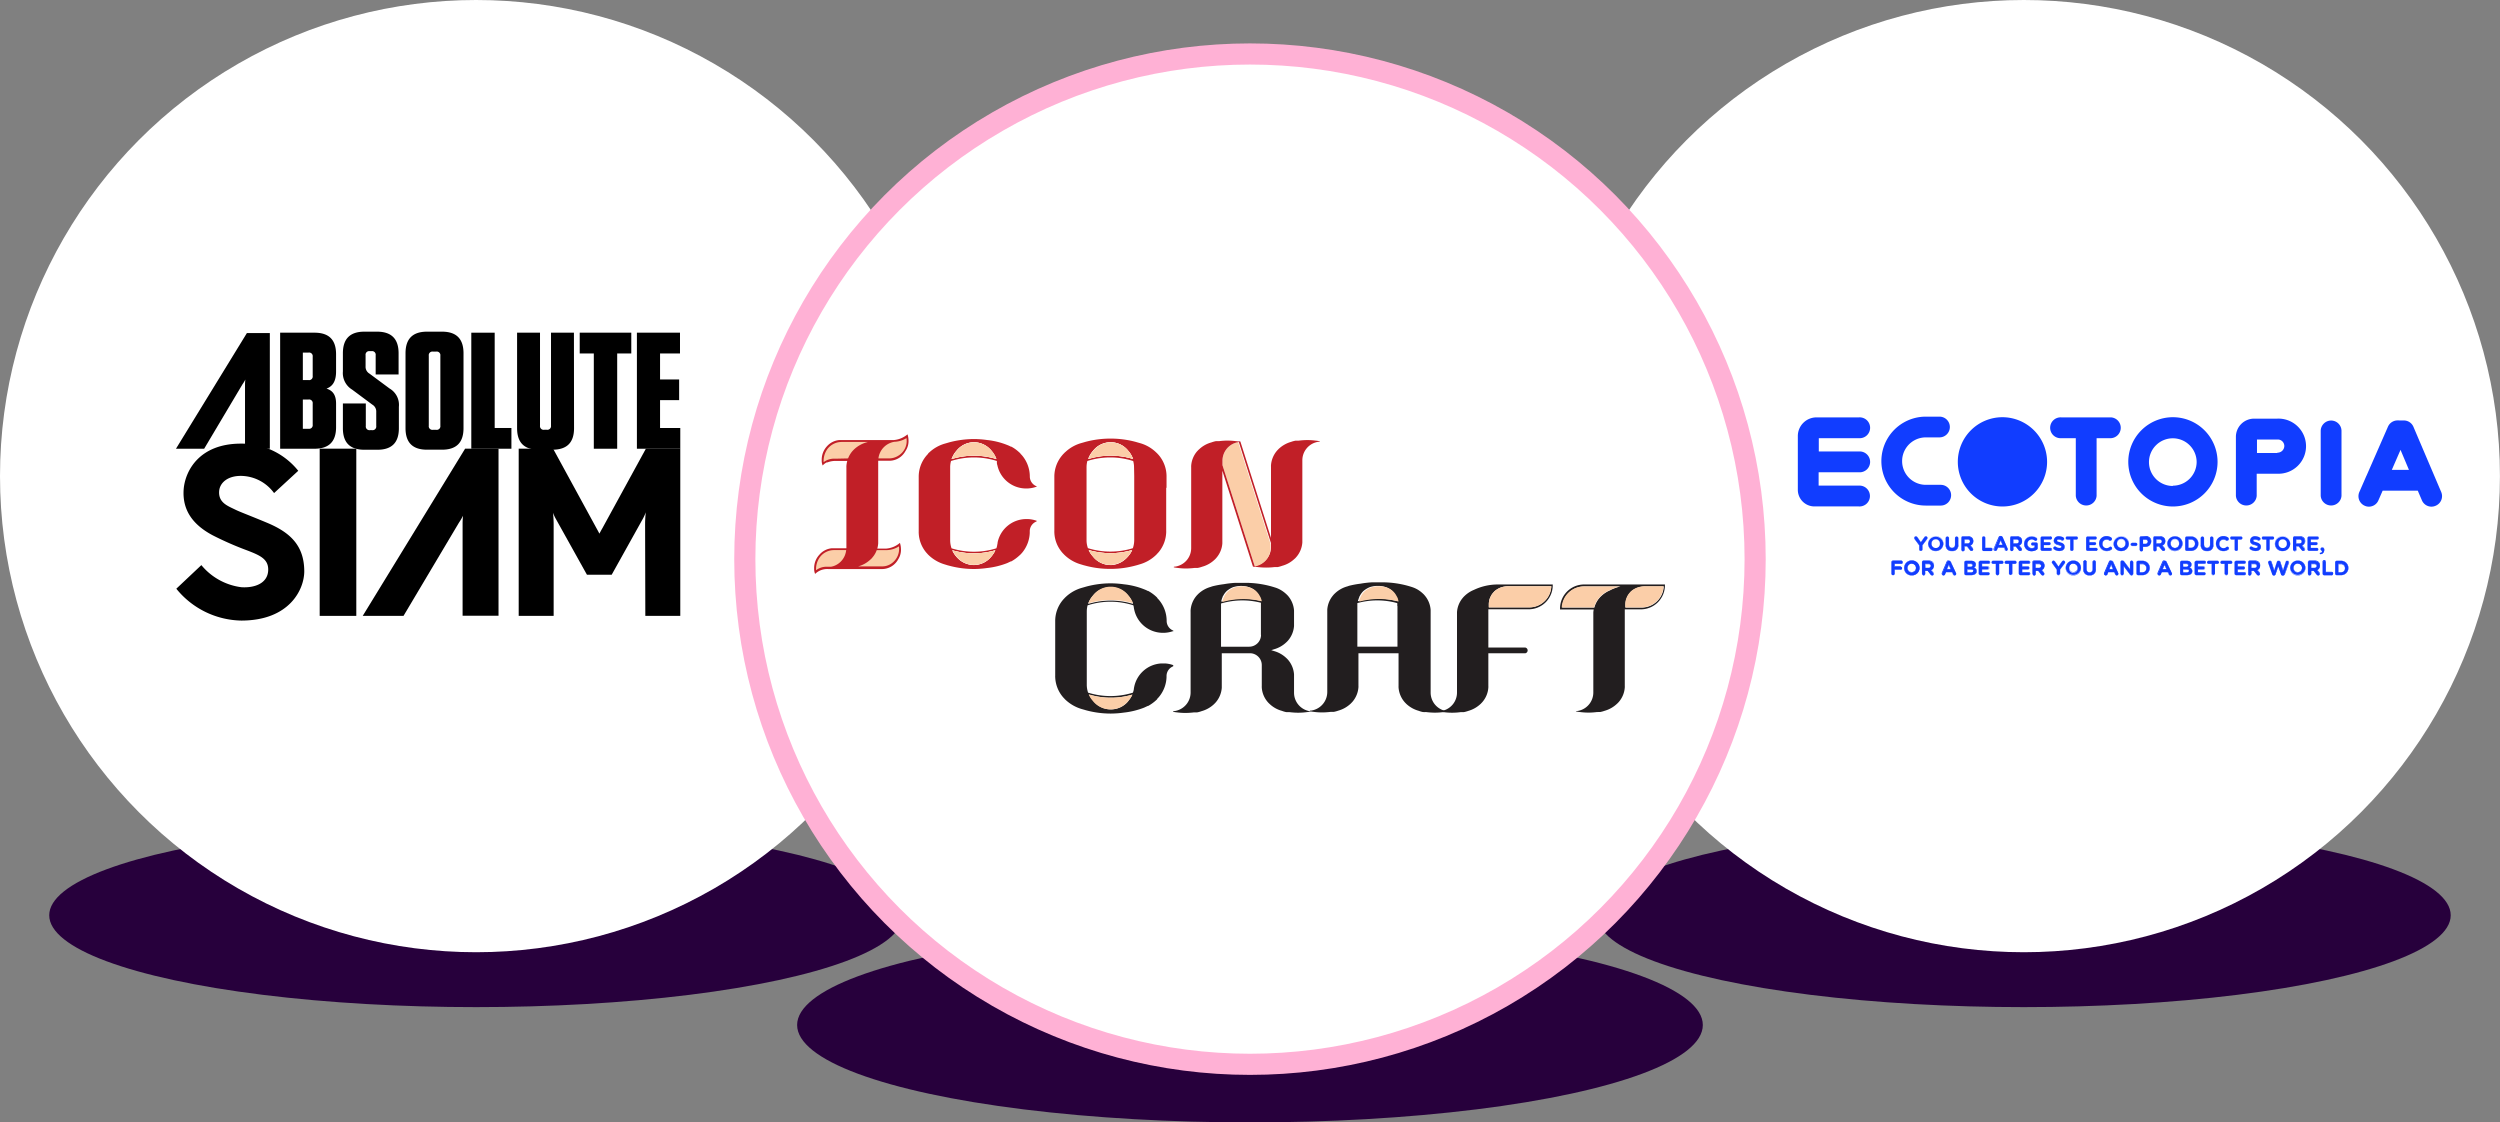 <svg xmlns="http://www.w3.org/2000/svg" viewBox="0 0 436.29 195.89"><rect x="0" y="0" width="436.29" height="195.89" fill="#808080" stroke="none"/><defs><style>.cls-1{fill:#27003c;}.cls-2,.cls-3{fill:#fff;}.cls-3{stroke:#ffb1d5;stroke-miterlimit:10;stroke-width:3.69px;}.cls-4{fill:#c11f27;}.cls-5{fill:#fbcea8;}.cls-6{fill:#d92027;}.cls-7{fill:#2e3090;}.cls-8{fill:#221e1f;}.cls-9{fill:#113dff;}</style></defs><g id="圖層_2" data-name="圖層 2"><g id="圖層_1-2" data-name="圖層 1"><ellipse class="cls-1" cx="83.09" cy="159.73" rx="74.5" ry="16.03"/><circle class="cls-2" cx="83.09" cy="83.09" r="83.09"/><ellipse class="cls-1" cx="353.19" cy="159.73" rx="74.5" ry="16.03"/><circle class="cls-2" cx="353.19" cy="83.09" r="83.09"/><ellipse class="cls-1" cx="218.14" cy="178.88" rx="79.03" ry="17"/><circle class="cls-3" cx="218.14" cy="97.58" r="88.16"/></g><g id="圖層_2-2" data-name="圖層 2"><path class="cls-4" d="M180.94,90.87l-.07,0a5.29,5.29,0,0,0-1.38-.28h-.65a5.13,5.13,0,0,0-4.74,4.07c0,.17-.06.35-.08.52a2.73,2.73,0,0,1-.14.51,13.14,13.14,0,0,1-7.82,0,4.33,4.33,0,0,1-.24-1.4V81.55a4,4,0,0,1,.15-1.1,13.25,13.25,0,0,1,8,0c0,.07,0,.13,0,.2s0,.34.08.51a5.13,5.13,0,0,0,4.74,4.08h.65a5.32,5.32,0,0,0,1.33-.26l.12,0a.07.07,0,0,0,0-.06.06.06,0,0,0,0-.06h0a1.83,1.83,0,0,1-1.17-1.67h0a5.74,5.74,0,0,0-1.3-3.65,4,4,0,0,0-.35-.37l0-.06-.19-.16a6.48,6.48,0,0,0-1.38-1l-.08,0a5.24,5.24,0,0,0-.64-.29,13.16,13.16,0,0,0-3.52-.87h0a16.81,16.81,0,0,0-2.26-.17h0a17,17,0,0,0-4.36.58l-.27.08-.45.13h0a6.64,6.64,0,0,0-2.76,1.56,1.45,1.45,0,0,0-.18.16l0,.06c-.12.12-.23.24-.34.37a5.7,5.7,0,0,0-1.31,3.65v2h0v5.55h0v2a1.48,1.48,0,0,0,0,.21,5.63,5.63,0,0,0,1.3,3.44l.34.38,0,0,.18.17a6.85,6.85,0,0,0,2.76,1.55h0l.45.14.27.07a16.56,16.56,0,0,0,4.36.58h0a16.81,16.81,0,0,0,2.26-.17h0a13.84,13.84,0,0,0,3.52-.86l.64-.3.08,0a7.22,7.22,0,0,0,1.38-1l.19-.17,0,0c.13-.13.24-.25.35-.38a5.78,5.78,0,0,0,1.3-3.42v-.23h0A1.83,1.83,0,0,1,180.9,91h0a.06.06,0,0,0,0-.06.07.07,0,0,0,0-.06M166.11,80a4.07,4.07,0,0,1,.8-1.33,3.9,3.9,0,0,1,2.92-1.49h.28A3.94,3.94,0,0,1,173,78.69a4.71,4.71,0,0,1,.8,1.33.41.41,0,0,0,0,.08,13.37,13.37,0,0,0-7.79,0,.11.11,0,0,1,0-.08M173,97.12a3.94,3.94,0,0,1-2.93,1.49h-.28a4,4,0,0,1-2.92-1.48,4.11,4.11,0,0,1-.7-1.1,13.6,13.6,0,0,0,3.78.54,13.13,13.13,0,0,0,3.75-.54,4.61,4.61,0,0,1-.7,1.09"/><path class="cls-2" d="M173.87,80.1a.41.41,0,0,1,0-.08,4.71,4.71,0,0,0-.8-1.33,3.94,3.94,0,0,0-2.93-1.49h-.28a3.9,3.9,0,0,0-2.92,1.49,4.07,4.07,0,0,0-.8,1.33.11.11,0,0,0,0,.08,13.37,13.37,0,0,1,7.79,0"/><path class="cls-2" d="M166.21,96a4.11,4.11,0,0,0,.7,1.1,4,4,0,0,0,2.92,1.48h.28A3.94,3.94,0,0,0,173,97.12a4.61,4.61,0,0,0,.7-1.09,13.13,13.13,0,0,1-3.75.54,13.6,13.6,0,0,1-3.78-.54"/><path class="cls-4" d="M203.58,85.13v-2a5.74,5.74,0,0,0-1.31-3.65c-.11-.13-.22-.25-.34-.37a.12.12,0,0,0-.05-.05l-.18-.17a6.64,6.64,0,0,0-2.76-1.56h0l-.46-.13-.27-.08a16.91,16.91,0,0,0-4.35-.58h-.1a16.92,16.92,0,0,0-4.36.58l-.27.08-.46.13h0a6.73,6.73,0,0,0-2.75,1.56,1,1,0,0,0-.18.17s0,0-.05.05a3.92,3.92,0,0,0-.34.37A5.74,5.74,0,0,0,184,83.14v2h0v5.55h0v2a1.48,1.48,0,0,0,0,.21,5.63,5.63,0,0,0,1.3,3.44,3.92,3.92,0,0,0,.34.37l.05.06.18.17a6.82,6.82,0,0,0,2.75,1.55h0l.46.14.27.07a16.5,16.5,0,0,0,4.36.58h.1a16.48,16.48,0,0,0,4.35-.58l.27-.07.46-.14h0a6.73,6.73,0,0,0,2.76-1.55l.18-.17s0,0,.05-.06.23-.24.34-.37a5.72,5.72,0,0,0,1.3-3.42,1.77,1.77,0,0,0,0-.23v-2h0V85.13ZM189.93,80a4.52,4.52,0,0,1,.81-1.33,3.89,3.89,0,0,1,2.92-1.49h.3a3.9,3.9,0,0,1,2.92,1.49,4.29,4.29,0,0,1,.8,1.33.13.13,0,0,1,0,.08,13.46,13.46,0,0,0-3.91-.58,13.32,13.32,0,0,0-3.89.58s0,0,0-.08m6.95,17.1A3.87,3.87,0,0,1,194,98.61h-.3a3.85,3.85,0,0,1-2.92-1.49A4.18,4.18,0,0,1,190,96a13.72,13.72,0,0,0,3.79.54,13.51,13.51,0,0,0,3.76-.54,3.91,3.91,0,0,1-.7,1.09m1.09-14V94.26a4.39,4.39,0,0,1-.24,1.41,13.18,13.18,0,0,1-3.91.59,13,13,0,0,1-3.93-.6,4.08,4.08,0,0,1-.24-1.4V81.55a4.42,4.42,0,0,1,.14-1.1,13.18,13.18,0,0,1,4-.62,12.86,12.86,0,0,1,4,.63,4,4,0,0,1,.15,1.09Z"/><path class="cls-2" d="M197.71,80.1a.13.13,0,0,0,0-.08,4.29,4.29,0,0,0-.8-1.33A3.87,3.87,0,0,0,194,77.2h-.3a3.85,3.85,0,0,0-2.92,1.49,4.52,4.52,0,0,0-.81,1.33s0,0,0,.08a13.32,13.32,0,0,1,3.89-.58,13.46,13.46,0,0,1,3.91.58"/><path class="cls-2" d="M190,96a4.18,4.18,0,0,0,.71,1.09,3.85,3.85,0,0,0,2.92,1.49h.3A4.41,4.41,0,0,0,197.58,96a13.51,13.51,0,0,1-3.76.54A13.72,13.72,0,0,1,190,96"/><path class="cls-4" d="M230.29,77h0a6.29,6.29,0,0,0-.74-.11h0a10.89,10.89,0,0,0-1.41-.09,12.32,12.32,0,0,0-1.5.1l-.22,0-.18,0-.14,0a5.16,5.16,0,0,0-.77.21,5.22,5.22,0,0,0-2.13,1.19.8.8,0,0,0-.13.13.08.08,0,0,0,0,0,3.45,3.45,0,0,0-.26.28,4.38,4.38,0,0,0-1,2.49,2.17,2.17,0,0,0,0,.26v1.71h0v10.7l-5.35-16.83a.05.05,0,0,1-.05,0h-.13l-.12,0,5.65,17.76v.68a3.29,3.29,0,0,1-2.34,3.14l-.39.09v.06l-.27.09h0a6,6,0,0,0,.74.11h0a13,13,0,0,0,1.41.08,12.33,12.33,0,0,0,1.5-.09l.22,0,.17,0,.15,0a6.08,6.08,0,0,0,.76-.22,5,5,0,0,0,2.13-1.19l.14-.12,0,0c.09-.09.17-.19.25-.28a4.32,4.32,0,0,0,1-2.49c0-.09,0-.18,0-.26V92.72h0V80.33a3.27,3.27,0,0,1,2.33-3.13,3,3,0,0,1,.52-.11h.13a.06.06,0,0,0,.06-.06.07.07,0,0,0,0-.06"/><path class="cls-5" d="M213.34,80.4v.75L219,98.85l.39-.09a3.29,3.29,0,0,0,2.34-3.14v-.68l-5.65-17.76a2.57,2.57,0,0,0-.4.08,3.29,3.29,0,0,0-2.33,3.14"/><path class="cls-6" d="M219,98.85l-.12,0h-.13a.05.05,0,0,0-.05,0,0,0,0,0,0,0,0,.09.09,0,0,0,0,0h0l.28-.09Z"/><path class="cls-4" d="M218.74,98.88h.13l.12,0-5.65-17.7V80.4a3.29,3.29,0,0,1,2.33-3.14,2.57,2.57,0,0,1,.4-.08v0l.29-.09,0,.06s0,0,0,0,0,0,0-.06h0a5.84,5.84,0,0,0-.73-.11h0a13.18,13.18,0,0,0-1.41-.09,12.32,12.32,0,0,0-1.5.1l-.22,0-.18,0-.14,0a4.87,4.87,0,0,0-.77.22,5,5,0,0,0-2.13,1.19l-.14.12,0,0-.26.28a4.31,4.31,0,0,0-1,2.49,2.35,2.35,0,0,0,0,.26v14.1a3.26,3.26,0,0,1-2.33,3.13,3.1,3.1,0,0,1-.51.11h-.13a.06.06,0,0,0-.06.06.07.07,0,0,0,0,.06h0a6,6,0,0,0,.74.11h0a10.85,10.85,0,0,0,1.4.09,12.62,12.62,0,0,0,1.51-.1l.22,0a.51.51,0,0,0,.17,0l.14,0a4.85,4.85,0,0,0,.77-.21,5.09,5.09,0,0,0,2.13-1.19l.14-.13,0,0a3.33,3.33,0,0,0,.25-.28,4.29,4.29,0,0,0,1-2.49c0-.08,0-.17,0-.26V92.78h0V82.15l5.35,16.76a.05.05,0,0,1,.05,0"/><path class="cls-7" d="M216.06,77.14v0l.12,0h.13a.05.05,0,0,0,.05,0l0-.06Z"/><path class="cls-8" d="M252.67,124.13h-.13A3,3,0,0,1,252,124a3.28,3.28,0,0,1-2.33-3.13v-1.54h0V106.45h0a4.32,4.32,0,0,0-1-2.49,3.33,3.33,0,0,0-.25-.28l0,0-.14-.13a5.34,5.34,0,0,0-.93-.69h0a5.2,5.2,0,0,0-1-.43,16.81,16.81,0,0,0-4.71-.8l-1,0c-.39,0-.77,0-1.15,0h0l-.13,0a17.25,17.25,0,0,0-1.93.23,16.09,16.09,0,0,0-1.75.31h0a3.24,3.24,0,0,0-.53.16,5.07,5.07,0,0,0-2.13,1.18l-.14.13,0,0a3.33,3.33,0,0,0-.25.28,4.32,4.32,0,0,0-1,2.49c0,.09,0,.18,0,.26v1.71h0v12.39a3.28,3.28,0,0,1-2.33,3.13,3,3,0,0,1-.52.11h-.13a.06.06,0,0,0-.06.06.07.07,0,0,0,0,.06h0a6.29,6.29,0,0,0,.74.11h0a10.89,10.89,0,0,0,1.41.09,12.32,12.32,0,0,0,1.5-.1l.22,0a.57.57,0,0,0,.18,0l.14,0a5.16,5.16,0,0,0,.77-.21,5.22,5.22,0,0,0,2.13-1.19,1.59,1.59,0,0,0,.13-.13.08.08,0,0,0,0,0,3.45,3.45,0,0,0,.26-.28,4.35,4.35,0,0,0,1-2.49,2.26,2.26,0,0,0,0-.26V117.9h0V114h7v4.64h0v1.07a2.17,2.17,0,0,0,0,.26,4.35,4.35,0,0,0,1,2.49,3.45,3.45,0,0,0,.26.28.08.08,0,0,0,0,0,1.59,1.59,0,0,0,.13.13,5.2,5.2,0,0,0,2.13,1.18,4.22,4.22,0,0,0,.77.22l.14,0a.57.57,0,0,0,.18,0l.22,0a12.32,12.32,0,0,0,1.5.1,10.89,10.89,0,0,0,1.41-.09h0a6.29,6.29,0,0,0,.74-.11h0a.07.07,0,0,0,0-.06.06.06,0,0,0-.06-.06m-15.44-19.37a3.07,3.07,0,0,1,.16-.46c0-.09.08-.19.13-.28a3.35,3.35,0,0,1,.6-.8l.2-.16a4.25,4.25,0,0,1,.88-.5,4.46,4.46,0,0,1,1.28-.23h.32a4,4,0,0,1,1.34.26,3.33,3.33,0,0,1,.78.44,3,3,0,0,1,.76.91l.2.36c0,.09.07.18.09.27a2.16,2.16,0,0,1,.1.44,13.27,13.27,0,0,0-6.89,0,2,2,0,0,1,0-.24m6.88,1.08v7.09h-7v-7.61a13,13,0,0,1,3.48-.47,12.78,12.78,0,0,1,3.49.48v.51Z"/><path class="cls-5" d="M244.07,105a2.16,2.16,0,0,0-.1-.44c0-.09-.06-.18-.09-.27l-.2-.36a3,3,0,0,0-.76-.91,3.33,3.33,0,0,0-.78-.44,4,4,0,0,0-1.34-.26h-.32a4.46,4.46,0,0,0-1.28.23,4,4,0,0,0-.88.5l-.2.16a3.16,3.16,0,0,0-.6.8c-.05.09-.09.19-.13.28a3.07,3.07,0,0,0-.16.46,2,2,0,0,0,0,.24,13.27,13.27,0,0,1,6.89,0"/><path class="cls-8" d="M228.81,124.13h-.14a3.1,3.1,0,0,1-.51-.11,3.27,3.27,0,0,1-2.33-3.13v-1.54h0v-1.4c0-.09,0-.17,0-.26a4.36,4.36,0,0,0-1-2.49,3.45,3.45,0,0,0-.26-.28l0,0-.14-.13a5.07,5.07,0,0,0-2.13-1.18l-.45-.15a3.88,3.88,0,0,0,.45-.14,5.07,5.07,0,0,0,2.13-1.18l.14-.13,0,0a3.45,3.45,0,0,0,.26-.28,4.39,4.39,0,0,0,1-2.49c0-.09,0-.17,0-.26v-2.18c0-.08,0-.17,0-.26a4.39,4.39,0,0,0-1-2.49,3.45,3.45,0,0,0-.26-.28l0,0-.14-.13a5.42,5.42,0,0,0-.94-.69h0a4.64,4.64,0,0,0-1-.43,16.86,16.86,0,0,0-4.71-.8l-1,0c-.39,0-.77,0-1.15,0h0l-.12,0a17.25,17.25,0,0,0-1.93.23,16.09,16.09,0,0,0-1.75.31h0a3.24,3.24,0,0,0-.53.16,5.2,5.2,0,0,0-2.13,1.18,1.59,1.59,0,0,0-.13.13.08.08,0,0,0,0,0,3.45,3.45,0,0,0-.26.28,4.38,4.38,0,0,0-1,2.49,2.35,2.35,0,0,0,0,.26v14.1a3.28,3.28,0,0,1-2.34,3.13,2.71,2.71,0,0,1-.51.11h-.13a.06.06,0,0,0-.06.06.07.07,0,0,0,0,.06h0a6,6,0,0,0,.74.11h0a10.89,10.89,0,0,0,1.41.09,12.32,12.32,0,0,0,1.5-.1l.22,0a.57.57,0,0,0,.18,0l.14,0a4.73,4.73,0,0,0,.76-.21,5.19,5.19,0,0,0,2.14-1.19l.13-.13a.08.08,0,0,0,0,0,3.45,3.45,0,0,0,.26-.28,4.35,4.35,0,0,0,1-2.49c0-.09,0-.17,0-.26V117.9h0V114h4.91a2.07,2.07,0,0,1,2.07,2.07s0,.31,0,.42,0,.13,0,.19v1.64h0v1.4a2.17,2.17,0,0,0,0,.26,4.28,4.28,0,0,0,1,2.49,3.45,3.45,0,0,0,.26.28l0,0,.14.13a5,5,0,0,0,2.13,1.18,4,4,0,0,0,.77.22l.14,0,.18,0,.22,0a12.32,12.32,0,0,0,1.5.1,11,11,0,0,0,1.41-.09h0a5.84,5.84,0,0,0,.73-.11h0a.07.07,0,0,0,0-.06.06.06,0,0,0-.05-.06m-15.44-19.37a3.07,3.07,0,0,1,.16-.46c0-.09.08-.19.13-.28a3.35,3.35,0,0,1,.6-.8,1.4,1.4,0,0,1,.2-.16,4.18,4.18,0,0,1,.87-.5,4.53,4.53,0,0,1,1.28-.23h.32a4,4,0,0,1,1.35.26,3.33,3.33,0,0,1,.78.44,3.18,3.18,0,0,1,.76.91l.2.36.09.27a2.22,2.22,0,0,1,.09.37,13.16,13.16,0,0,0-3.2-.39,13.44,13.44,0,0,0-3.7.52,2.82,2.82,0,0,1,.07-.31m6.88,6.11a2.07,2.07,0,0,1-2.07,2.06h-4.91v-7.42a.49.49,0,0,1,0-.12,13.18,13.18,0,0,1,3.72-.54,13,13,0,0,1,3.24.41,2.09,2.09,0,0,1,0,.25v4.58s0,.26,0,.33,0,.4,0,.45"/><path class="cls-5" d="M220.2,104.94a2.22,2.22,0,0,0-.09-.37l-.09-.27-.2-.36a3.18,3.18,0,0,0-.76-.91,3.33,3.33,0,0,0-.78-.44,4,4,0,0,0-1.35-.26h-.32a4.53,4.53,0,0,0-1.28.23,4.18,4.18,0,0,0-.87.5,1.4,1.4,0,0,0-.2.16,3.35,3.35,0,0,0-.6.8c0,.09-.09.19-.13.28a3.07,3.07,0,0,0-.16.46,2.82,2.82,0,0,0-.07.31,13.44,13.44,0,0,1,3.7-.52,13.16,13.16,0,0,1,3.2.39"/><path class="cls-8" d="M263.3,102h-1.89a9.71,9.71,0,0,0-4.18.94,5.13,5.13,0,0,0-1.57,1l-.14.13,0,0a3.33,3.33,0,0,0-.25.28,4.29,4.29,0,0,0-1,2.49c0,.09,0,.17,0,.26v1.7h0v12A3.26,3.26,0,0,1,251.9,124a2.71,2.71,0,0,1-.51.11h-.13s0,0,0,.07a.05.05,0,0,0,0,0h0a6.29,6.29,0,0,0,.74.11h0a10.89,10.89,0,0,0,1.41.09,10.6,10.6,0,0,0,1.5-.1,1.66,1.66,0,0,0,.22,0l.18,0,.14,0a5.16,5.16,0,0,0,.77-.21,5.22,5.22,0,0,0,2.13-1.19.8.8,0,0,0,.13-.13.08.08,0,0,0,0,0,3.45,3.45,0,0,0,.26-.28,4.28,4.28,0,0,0,1-2.49,2.17,2.17,0,0,0,0-.26V118h0V114h6.48a.51.51,0,0,0-.08-1h-6.4v-6.67h7.05a4.2,4.2,0,0,0,4.19-4.2V102Zm3.57,4h-7.05v-.51a3.16,3.16,0,0,1,.09-.76c0-.16.16-.46.16-.46s.08-.19.13-.28a3,3,0,0,1,.49-.67l.11-.13.2-.16a3.61,3.61,0,0,1,.88-.49,4.14,4.14,0,0,1,1.27-.24h7.58a3.86,3.86,0,0,1-3.86,3.7"/><path class="cls-5" d="M263.3,102.3h-.15a4.14,4.14,0,0,0-1.27.24,3.61,3.61,0,0,0-.88.49l-.2.16-.11.13a3,3,0,0,0-.49.67c-.05.09-.09.19-.13.28s-.12.3-.16.46a3.16,3.16,0,0,0-.09.76V106h7.05a3.86,3.86,0,0,0,3.86-3.7H263.3Z"/><path class="cls-8" d="M287.12,102H276.44a4.2,4.2,0,0,0-4.19,4.19v.17h5.88a4.51,4.51,0,0,0-.07.53c0,.09,0,.17,0,.26v1.7h0v12a3.27,3.27,0,0,1-2.33,3.13,3,3,0,0,1-.52.11h-.13a.07.07,0,0,0-.06.07s0,0,.05,0h0a5.84,5.84,0,0,0,.73.11h0a10.89,10.89,0,0,0,1.41.09,10.6,10.6,0,0,0,1.5-.1,1.66,1.66,0,0,0,.22,0l.18,0,.14,0a5.16,5.16,0,0,0,.77-.21,5.22,5.22,0,0,0,2.13-1.19l.14-.13,0,0a3.45,3.45,0,0,0,.26-.28,4.28,4.28,0,0,0,1-2.49,2.17,2.17,0,0,0,0-.26V118h0V106.34h2.81a4.21,4.21,0,0,0,4.2-4.2V102Zm-6.08,1a5.13,5.13,0,0,0-1.57,1l-.14.13,0,0a3.33,3.33,0,0,0-.25.28,4.22,4.22,0,0,0-.84,1.63h-5.62a3.87,3.87,0,0,1,3.86-3.7h6.31a8.93,8.93,0,0,0-1.71.62m5.4,3.08h-2.81v-.51a3.16,3.16,0,0,1,.09-.76,3.07,3.07,0,0,1,.16-.46c0-.09.08-.19.13-.28a3,3,0,0,1,.49-.67l.11-.13.2-.16a3.61,3.61,0,0,1,.88-.49,4.14,4.14,0,0,1,1.27-.24h3.35a3.88,3.88,0,0,1-3.87,3.7"/><path class="cls-5" d="M285.69,102.55a3.61,3.61,0,0,0-.88.49l-.2.16-.11.13a3,3,0,0,0-.49.67c-.05.09-.09.19-.13.28a3.07,3.07,0,0,0-.16.46,3.16,3.16,0,0,0-.09.76V106h2.81a3.88,3.88,0,0,0,3.87-3.7H287a4.14,4.14,0,0,0-1.27.24"/><path class="cls-5" d="M272.58,106h5.62a4.22,4.22,0,0,1,.84-1.63,3.33,3.33,0,0,1,.25-.28s0,0,0,0l.14-.13a5.13,5.13,0,0,1,1.57-1,8.93,8.93,0,0,1,1.71-.62h-6.31a3.87,3.87,0,0,0-3.86,3.7"/><path class="cls-8" d="M204.77,116.06l-.06,0a5.28,5.28,0,0,0-1.39-.28h-.64a5.12,5.12,0,0,0-4.74,4.07,4.67,4.67,0,0,0-.08.52,3.8,3.8,0,0,1-.15.51,13.14,13.14,0,0,1-7.82,0,4.33,4.33,0,0,1-.23-1.4V106.74a4.42,4.42,0,0,1,.14-1.1,13,13,0,0,1,8,0c0,.07,0,.13.05.2a4.5,4.5,0,0,0,.08.51,5.12,5.12,0,0,0,4.74,4.08h.64a5.32,5.32,0,0,0,1.33-.26l.12,0a.05.05,0,0,0,0-.06.07.07,0,0,0,0-.06h0a1.82,1.82,0,0,1-1.16-1.67h0a5.7,5.7,0,0,0-1.31-3.65c-.11-.13-.22-.25-.34-.37l0-.06-.18-.17a6.87,6.87,0,0,0-1.39-1l-.07,0a5.37,5.37,0,0,0-.65-.29,13.16,13.16,0,0,0-3.52-.87h0a16.81,16.81,0,0,0-2.26-.17h0a16.5,16.5,0,0,0-4.36.58l-.27.08-.46.13h0a6.86,6.86,0,0,0-2.76,1.55l-.18.17-.05.06c-.12.12-.23.24-.34.37a5.7,5.7,0,0,0-1.31,3.65v2h0v5.55h0v2a1.48,1.48,0,0,0,0,.21,5.69,5.69,0,0,0,1.3,3.44c.11.13.22.25.34.37l.05.06.18.17a7,7,0,0,0,2.76,1.55h0l.46.13.27.08a16.5,16.5,0,0,0,4.36.58h0a16.81,16.81,0,0,0,2.26-.17h0a13.84,13.84,0,0,0,3.52-.86l.65-.3.07,0a7.29,7.29,0,0,0,1.39-1l.18-.17,0-.06c.12-.12.23-.24.34-.37a5.72,5.72,0,0,0,1.3-3.42c0-.08,0-.16,0-.23h0a1.82,1.82,0,0,1,1.16-1.67h0a.07.07,0,0,0,0-.06.05.05,0,0,0,0-.06m-14.83-10.85a4.1,4.1,0,0,1,.81-1.33,3.84,3.84,0,0,1,2.92-1.49H194a3.89,3.89,0,0,1,2.92,1.49,4.49,4.49,0,0,1,.8,1.33l0,.08a13.37,13.37,0,0,0-7.79,0l0-.08m6.93,17.1A3.92,3.92,0,0,1,194,123.8h-.28a3.9,3.9,0,0,1-2.92-1.49,4.07,4.07,0,0,1-.71-1.1,13.29,13.29,0,0,0,3.78.55,13.13,13.13,0,0,0,3.75-.54,4.61,4.61,0,0,1-.7,1.09"/><path class="cls-5" d="M173.87,80.1a.32.32,0,0,1,0-.09,4.66,4.66,0,0,0-.8-1.32,3.91,3.91,0,0,0-2.93-1.49h-.28a3.87,3.87,0,0,0-2.92,1.49,4.13,4.13,0,0,0-.8,1.32.16.16,0,0,0,0,.09,13.37,13.37,0,0,1,7.79,0"/><path class="cls-5" d="M166.21,96a3.82,3.82,0,0,0,.7,1.1,3.89,3.89,0,0,0,2.92,1.48h.28A3.9,3.9,0,0,0,173,97.12a4.61,4.61,0,0,0,.7-1.09,13.49,13.49,0,0,1-3.75.54,13.24,13.24,0,0,1-3.78-.55"/><path class="cls-5" d="M197.7,105.29l0-.09a4.44,4.44,0,0,0-.8-1.32,3.89,3.89,0,0,0-2.92-1.49h-.28a3.86,3.86,0,0,0-2.92,1.48,4.32,4.32,0,0,0-.81,1.33l0,.09a13.37,13.37,0,0,1,7.79,0"/><path class="cls-5" d="M190,121.21a4.07,4.07,0,0,0,.71,1.1,3.86,3.86,0,0,0,2.92,1.48H194a3.88,3.88,0,0,0,2.92-1.48,4.61,4.61,0,0,0,.7-1.09,13.49,13.49,0,0,1-3.75.54,13.29,13.29,0,0,1-3.78-.55"/><path class="cls-5" d="M197.71,80.1a.13.13,0,0,0,0-.08,4.29,4.29,0,0,0-.8-1.33A3.87,3.87,0,0,0,194,77.2h-.3a3.85,3.85,0,0,0-2.92,1.49,4.52,4.52,0,0,0-.81,1.33s0,0,0,.08a13.32,13.32,0,0,1,3.89-.58,13.46,13.46,0,0,1,3.91.58"/><path class="cls-5" d="M190,96a4.18,4.18,0,0,0,.71,1.09,3.85,3.85,0,0,0,2.92,1.49h.3A4.41,4.41,0,0,0,197.58,96a13.51,13.51,0,0,1-3.76.54A13.72,13.72,0,0,1,190,96"/><path class="cls-4" d="M158.55,76.8h0a3.67,3.67,0,0,0-.17-1,4.28,4.28,0,0,1-2.43,1h-9.5a3.23,3.23,0,0,0-2.13,1.08,3.45,3.45,0,0,0-.92,2.35v.15a2.17,2.17,0,0,0,.17.86,2.24,2.24,0,0,1,.7-.54l.07,0,.06,0a3.84,3.84,0,0,1,1.55-.26h1.91a4.45,4.45,0,0,0-.15.9,2.26,2.26,0,0,0,0,.26v1.7h0v.49h0V95.68h-2.55A3.25,3.25,0,0,0,143,96.8a3.43,3.43,0,0,0-.92,2.34v.15a2.25,2.25,0,0,0,.17.87,3,3,0,0,1,2.28-.85s6.7,0,8.46,0c.28,0,.54,0,.79,0h.13a3.23,3.23,0,0,0,2.84-1.7,3.08,3.08,0,0,0,.48-1.87v0h0a3.53,3.53,0,0,0-.18-1,4.16,4.16,0,0,1-2.42,1H153.1a4.53,4.53,0,0,0,.16-.92c0-.09,0-.18,0-.27v-1.7h0V91.66h0V80.41h1l.79,0h.13a3.21,3.21,0,0,0,2.84-1.7A3.08,3.08,0,0,0,158.55,76.8Z"/><path class="cls-5" d="M145.36,98.83A3.28,3.28,0,0,0,147.67,96h-2.08a3.1,3.1,0,0,0-2.48,1.2,3.51,3.51,0,0,0-.69,2.31,3,3,0,0,1,2-.6H145Z"/><path class="cls-5" d="M156.88,95.35a4.22,4.22,0,0,1-2.27.66H153a3.88,3.88,0,0,1-.71,1.23,3.47,3.47,0,0,1-.25.29s0,0,0,0l-.14.12a5,5,0,0,1-2.12,1.19l-.12,0h4.2a2.76,2.76,0,0,0,1.78-.55A3.11,3.11,0,0,0,156.88,95.35Z"/><path class="cls-5" d="M148,80a4.5,4.5,0,0,1,.7-1.2,3.45,3.45,0,0,1,.26-.28.08.08,0,0,1,0,0,.8.8,0,0,1,.13-.13,5.22,5.22,0,0,1,2.13-1.19l.22-.07H146.9a3.13,3.13,0,0,0-2.48,1.2,3.56,3.56,0,0,0-.68,2.32,3,3,0,0,1,2-.6Z"/><path class="cls-5" d="M158.19,76.46a4.27,4.27,0,0,1-1.9.63h0l-.13,0A3.33,3.33,0,0,0,153.3,80h1.82a3.08,3.08,0,0,0,1.79-.56A3,3,0,0,0,158.19,76.46Z"/><path d="M46.58,91.22C43,89.73,41.93,89.37,41,88.91c-1.32-.64-2.93-1.23-2.75-3.25.12-1.32,1.36-2.61,3.79-2.61a7.24,7.24,0,0,1,5.79,3l4.22-3.89a12.66,12.66,0,0,0-10-4.74c-7.26,0-9.75,4.74-10,8-.25,3.6,1.6,6.16,5.07,8a55.66,55.66,0,0,0,6.08,2.66c2.18.85,3.73,1.5,3.6,3.54-.15,2.24-2.44,3-4.66,2.86a10.8,10.8,0,0,1-7-3.86l-4.37,4.12A14.92,14.92,0,0,0,42.1,108.3c8.42,0,11-5.43,11-8.61C53.08,95.22,50.68,92.93,46.58,91.22Z"/><rect x="55.79" y="78.3" width="6.39" height="29.18"/><path d="M80.09,91.22A10.65,10.65,0,0,0,80.81,90a11.75,11.75,0,0,0-.08,1.34v16.11H87V78.3H81.17L63.3,107.48h7.12Z"/><path d="M112.62,107.48h6.1V78.3h-6l-7.61,13.91c-.23.39-.41.75-.51.92-.08-.17-.27-.53-.49-.92L96.52,78.3h-6v29.18h6.1v-16c0-1-.11-2-.11-2A6.74,6.74,0,0,0,97,90.55l5.43,9.75h4.32l5.43-9.75a7.75,7.75,0,0,0,.52-1.15,19.5,19.5,0,0,0-.12,2Z"/><path d="M58.65,70.44v4.11c0,2.51-1.24,3.76-3.76,3.76h-6V58.06h6c2.52,0,3.76,1.24,3.76,3.76v3c0,1.73-.6,2.6-1.67,3C58.13,68.18,58.65,69,58.65,70.44Zm-4.8-8.91h-1v4.8h1a.63.63,0,0,0,.72-.72V62.25A.63.63,0,0,0,53.85,61.53Zm-1,13.3h1a.63.63,0,0,0,.72-.72V70.44a.63.63,0,0,0-.72-.72h-1Z"/><path d="M69.61,71v3.73c0,2.52-1.24,3.76-3.76,3.76H63.6c-2.52,0-3.76-1.24-3.76-3.76V70.41h4v3.93a.64.64,0,0,0,.72.73h.38a.64.64,0,0,0,.72-.73V71.91a1.39,1.39,0,0,0-.69-1.3L61.46,68a3.38,3.38,0,0,1-1.62-3.18V61.65c0-2.52,1.24-3.77,3.76-3.77h2.19c2.52,0,3.77,1.25,3.77,3.77v3.7h-4V62a.63.63,0,0,0-.72-.72h-.32a.63.63,0,0,0-.72.72v1.91a1.38,1.38,0,0,0,.69,1.3L68,67.81A3.3,3.3,0,0,1,69.61,71Z"/><path d="M77.13,78.48h-2.6c-2.52,0-3.76-1.24-3.76-3.76V61.65c0-2.52,1.24-3.77,3.76-3.77h2.6c2.52,0,3.76,1.25,3.76,3.77V74.72C80.89,77.24,79.65,78.48,77.13,78.48Zm-1-17.12h-.58a.63.63,0,0,0-.72.72V74.29a.63.63,0,0,0,.72.72h.58a.63.63,0,0,0,.72-.72V62.08A.63.63,0,0,0,76.12,61.36Z"/><path d="M86.33,58.06V74.69h2.92v3.62h-7V58.06Z"/><path d="M100.18,74.72c0,2.52-1.24,3.76-3.76,3.76H94c-2.52,0-3.76-1.24-3.76-3.76V58.06h4V74.29A.64.64,0,0,0,95,75h.43a.64.64,0,0,0,.73-.72V58.06h4Z"/><path d="M103.63,78.31V61.68h-2.46V58.06h9v3.62h-2.46V78.31Z"/><path d="M118.67,58.06v3.62h-3.48v4.54h3.33v3.61h-3.33v4.86h3.53v3.62h-7.57V58.06Z"/><path d="M42.32,67.06a6.22,6.22,0,0,0,.5-.83,7.55,7.55,0,0,0-.06.93V78.31h4.33V58.12h-4L30.71,78.31h4.92Z"/><path class="cls-9" d="M324.41,82.42a1.82,1.82,0,1,0,0-3.63h-7V76.47h7a1.82,1.82,0,1,0,0-3.63H317a3.26,3.26,0,0,0-3.25,3.26v9.37a2.9,2.9,0,0,0,2.9,2.91h7.73a1.82,1.82,0,1,0,0-3.63h-7V82.42Z"/><path class="cls-9" d="M379.2,72.81A7.79,7.79,0,1,0,387,80.6,7.8,7.8,0,0,0,379.2,72.81Zm0,12a4.16,4.16,0,1,1,4.15-4.16A4.16,4.16,0,0,1,379.2,84.76Z"/><path class="cls-9" d="M406.81,73.39A1.83,1.83,0,0,0,405,75.21V86.53a1.82,1.82,0,0,0,3.63,0V75.21A1.82,1.82,0,0,0,406.81,73.39Z"/><path class="cls-9" d="M397.46,73.06h-4.09a3.18,3.18,0,0,0-3.17,3.17v10.3a1.82,1.82,0,0,0,3.63,0V82.67h3.58a4.81,4.81,0,1,0,0-9.61Zm0,6h-3.58V76.7h3.63a1.14,1.14,0,0,1,1.14,1.14A1.19,1.19,0,0,1,397.41,79Z"/><path class="cls-9" d="M418.41,73.37h0a1.83,1.83,0,0,0-1.67,1.09L413,83a1.11,1.11,0,0,0-.09.19l-1.17,2.68a1.82,1.82,0,0,0,.94,2.39,1.72,1.72,0,0,0,.73.16,1.8,1.8,0,0,0,1.66-1.1l.74-1.69h6.13l.72,1.68a1.81,1.81,0,0,0,1.67,1.11,1.78,1.78,0,0,0,.71-.15,1.82,1.82,0,0,0,1-2.38l-4.86-11.41a1.81,1.81,0,0,0-1.7-1.1Zm-1,8.63,1.52-3.49L420.4,82Z"/><path class="cls-9" d="M349.46,72.81a7.79,7.79,0,1,0,7.79,7.79A7.81,7.81,0,0,0,349.46,72.81Z"/><path class="cls-9" d="M368.42,72.84h-8.68a1.82,1.82,0,1,0,0,3.63h2.52V86.53a1.82,1.82,0,0,0,3.63,0V76.47h2.53a1.82,1.82,0,0,0,0-3.63Z"/><path class="cls-9" d="M338.69,84.61h-2.6a4.14,4.14,0,1,1,0-8.28h2.38a1.81,1.81,0,1,0,0-3.62h-2.38a7.76,7.76,0,1,0,0,15.52h2.6a1.81,1.81,0,1,0,0-3.62Z"/><path class="cls-9" d="M335.49,95.15l.8-1.08a.29.29,0,0,0,.07-.19.25.25,0,0,0-.26-.26.32.32,0,0,0-.27.16l-.61.87-.6-.86a.31.31,0,0,0-.27-.17.27.27,0,0,0-.27.26.35.35,0,0,0,.07.2l.8,1.08v.7a.27.27,0,1,0,.54,0Z"/><path class="cls-9" d="M335.22,96.16a.29.29,0,0,1-.3-.3v-.69l-.79-1.08a.33.33,0,0,1-.07-.21.28.28,0,0,1,.29-.28.35.35,0,0,1,.29.17l.58.84.59-.84a.35.35,0,0,1,.29-.18.28.28,0,0,1,.28.29.35.35,0,0,1-.07.21l-.8,1.07v.7A.29.29,0,0,1,335.22,96.16Zm-.87-2.52a.25.25,0,0,0-.25.24.26.26,0,0,0,.07.18l.8,1.09v.71a.25.25,0,1,0,.5,0v-.72h0l.8-1.08a.27.27,0,0,0,.07-.18.23.23,0,0,0-.24-.24.3.3,0,0,0-.25.15l-.63.9-.62-.89A.29.29,0,0,0,334.35,93.64Z"/><path class="cls-9" d="M339.13,94.87a1.32,1.32,0,0,0-2.63,0h0a1.27,1.27,0,0,0,1.31,1.27,1.29,1.29,0,0,0,1.32-1.28Zm-.57,0a.74.74,0,0,1-.74.77.76.76,0,0,1-.75-.78h0a.74.74,0,0,1,.74-.77.75.75,0,0,1,.75.78Z"/><path class="cls-9" d="M337.81,96.18a1.28,1.28,0,0,1-1.33-1.29h0a1.31,1.31,0,0,1,1.34-1.3,1.28,1.28,0,0,1,1.33,1.29h0A1.31,1.31,0,0,1,337.81,96.18Zm0-2.56a1.26,1.26,0,0,0-1.3,1.26h0a1.25,1.25,0,0,0,1.29,1.25,1.27,1.27,0,0,0,1.3-1.26h0A1.25,1.25,0,0,0,337.82,93.62Zm0,2.06a.78.78,0,0,1-.77-.8h0a.75.75,0,0,1,.76-.79.78.78,0,0,1,.77.8h0A.76.76,0,0,1,337.82,95.68Zm0-1.56a.72.72,0,0,0-.72.75h0a.73.73,0,1,0,1.45,0h0A.73.73,0,0,0,337.81,94.12Z"/><path class="cls-9" d="M341.46,93.62a.27.27,0,0,0-.27.27v1.17c0,.39-.2.59-.53.59s-.54-.21-.54-.61V93.89a.27.27,0,0,0-.54,0v1.16a1,1,0,0,0,1.07,1.1A1,1,0,0,0,341.73,95V93.89A.27.27,0,0,0,341.46,93.62Z"/><path class="cls-9" d="M340.65,96.18a1,1,0,0,1-1.1-1.13V93.89a.3.3,0,0,1,.59,0V95c0,.38.19.59.52.59s.51-.2.51-.57V93.89a.3.3,0,0,1,.59,0V95A1,1,0,0,1,340.65,96.18Zm-.8-2.54a.25.25,0,0,0-.25.25v1.16a1,1,0,0,0,1,1.08A1,1,0,0,0,341.71,95V93.89a.25.25,0,1,0-.5,0v1.17c0,.39-.2.62-.55.62s-.56-.24-.56-.64V93.89A.25.25,0,0,0,339.85,93.64Z"/><path class="cls-9" d="M342.83,95.32h.44l.53.68a.32.32,0,0,0,.27.14.26.26,0,0,0,.26-.25.31.31,0,0,0-.09-.21l-.38-.46a.77.77,0,0,0,.49-.76h0a.77.77,0,0,0-.21-.57,1,1,0,0,0-.72-.25h-.86a.27.27,0,0,0-.27.27v2a.27.27,0,1,0,.54,0Zm0-1.19h.55c.26,0,.42.12.42.36h0c0,.21-.15.35-.41.35h-.56Z"/><path class="cls-9" d="M344.07,96.16a.35.35,0,0,1-.29-.15l-.52-.66h-.4v.51a.3.3,0,1,1-.59,0v-2a.29.29,0,0,1,.29-.29h.86a1,1,0,0,1,.74.26.8.8,0,0,1,.22.58h0a.79.79,0,0,1-.48.77l.36.43a.36.36,0,0,1,.09.23A.27.27,0,0,1,344.07,96.16Zm-1.26-.86h.48l.53.67a.3.3,0,0,0,.25.13.22.22,0,0,0,.23-.22.32.32,0,0,0-.08-.2l-.4-.48h0a.73.73,0,0,0,.48-.74h0a.76.76,0,0,0-.2-.55,1,1,0,0,0-.71-.25h-.86a.25.25,0,0,0-.25.25v2a.25.25,0,1,0,.5,0Zm.58-.43h-.58v-.76h.57c.28,0,.45.14.45.38h0C343.83,94.72,343.66,94.87,343.39,94.87Zm-.53-.05h.53c.24,0,.39-.13.39-.33h0c0-.22-.14-.33-.4-.33h-.52Z"/><path class="cls-9" d="M347.71,95.87a.25.25,0,0,0-.25-.25h-1V93.89a.27.27,0,1,0-.54,0v2a.27.27,0,0,0,.27.28h1.28A.25.25,0,0,0,347.71,95.87Z"/><path class="cls-9" d="M347.46,96.14h-1.28a.29.29,0,0,1-.29-.3v-2a.3.3,0,0,1,.59,0V95.6h1a.27.27,0,0,1,0,.54Zm-1.28-2.5a.25.25,0,0,0-.25.25v2a.25.25,0,0,0,.25.25h1.28a.23.23,0,1,0,0-.45h-1V93.89A.25.25,0,0,0,346.18,93.64Z"/><path class="cls-9" d="M350.12,96.14a.26.26,0,0,0,.26-.26.2.2,0,0,0,0-.11l-.86-2a.33.33,0,0,0-.32-.22h0a.33.33,0,0,0-.32.22l-.86,2a.2.2,0,0,0,0,.11.26.26,0,0,0,.25.26.28.28,0,0,0,.25-.17l.17-.41h1.09l.17.39A.28.28,0,0,0,350.12,96.14Zm-1.31-1.06.34-.82.34.82Z"/><path class="cls-9" d="M350.12,96.16a.3.3,0,0,1-.28-.2l-.16-.38h-1.06l-.17.4a.29.29,0,0,1-.27.18.27.27,0,0,1-.27-.28.24.24,0,0,1,0-.12l.86-2a.36.36,0,0,1,.34-.23h0a.36.36,0,0,1,.34.23l.86,2a.27.27,0,0,1,0,.12A.28.28,0,0,1,350.12,96.16Zm-1.53-.62h1.12l.17.4a.24.24,0,0,0,.24.17.23.23,0,0,0,.24-.23.3.3,0,0,0,0-.11l-.86-1.94a.31.31,0,0,0-.3-.21h0a.33.33,0,0,0-.3.21L348,95.77a.61.61,0,0,0,0,.11.23.23,0,0,0,.23.23.24.24,0,0,0,.23-.15Zm.94-.44h-.76l.38-.9Zm-.69,0h.62l-.31-.74Z"/><path class="cls-9" d="M352.59,96.14a.25.25,0,0,0,.25-.25.3.3,0,0,0-.08-.21l-.38-.46a.77.77,0,0,0,.49-.76h0a.77.77,0,0,0-.21-.57,1,1,0,0,0-.72-.25h-.86a.27.27,0,0,0-.27.27v2a.27.27,0,1,0,.54,0v-.54h.44l.53.68A.32.32,0,0,0,352.59,96.14Zm-.27-1.65c0,.21-.15.35-.42.35h-.55v-.71h.54c.27,0,.43.12.43.36Z"/><path class="cls-9" d="M352.59,96.16a.35.35,0,0,1-.29-.15l-.52-.66h-.41v.51a.29.29,0,0,1-.29.3.29.29,0,0,1-.3-.3v-2a.29.29,0,0,1,.3-.29h.86a1,1,0,0,1,.74.26.79.79,0,0,1,.21.58h0a.78.78,0,0,1-.48.77l.36.43a.37.37,0,0,1,.1.23A.28.28,0,0,1,352.59,96.16Zm-1.26-.86h.47l.53.67a.33.33,0,0,0,.26.13.22.22,0,0,0,.23-.22.32.32,0,0,0-.08-.2l-.4-.48h0a.73.73,0,0,0,.48-.74h0a.72.72,0,0,0-.21-.55,1,1,0,0,0-.7-.25h-.86a.25.25,0,0,0-.25.25v2a.25.25,0,1,0,.5,0Zm.57-.43h-.57v-.76h.56c.29,0,.45.14.45.38h0C352.34,94.72,352.18,94.87,351.9,94.87Zm-.53-.05h.53c.25,0,.4-.13.4-.33h0c0-.22-.15-.33-.41-.33h-.52Z"/><path class="cls-9" d="M355.61,95.56V95a.27.27,0,0,0-.27-.27h-.62a.24.24,0,0,0-.24.24.23.23,0,0,0,.24.23h.37v.35a.89.89,0,0,1-.52.15.74.74,0,0,1-.75-.78h0a.75.75,0,0,1,.72-.77.85.85,0,0,1,.54.17.24.24,0,0,0,.16.06.27.27,0,0,0,.27-.27.28.28,0,0,0-.11-.22,1.36,1.36,0,0,0-.85-.24,1.26,1.26,0,0,0-1.29,1.28h0a1.24,1.24,0,0,0,1.3,1.27,1.66,1.66,0,0,0,.86-.25A.38.38,0,0,0,355.61,95.56Z"/><path class="cls-9" d="M354.56,96.18a1.27,1.27,0,0,1-1.33-1.29h0a1.3,1.3,0,0,1,1.32-1.3,1.39,1.39,0,0,1,.86.24.29.29,0,0,1,.12.24.29.29,0,0,1-.29.29.3.3,0,0,1-.18-.06.81.81,0,0,0-.52-.17.73.73,0,0,0-.69.75h0a.72.72,0,0,0,.72.76.86.86,0,0,0,.49-.14v-.32h-.34a.25.25,0,0,1-.26-.25.26.26,0,0,1,.26-.26h.62a.29.29,0,0,1,.3.29v.6a.39.39,0,0,1-.21.37A1.6,1.6,0,0,1,354.56,96.18Zm0-2.56a1.25,1.25,0,0,0-1.27,1.26h0a1.21,1.21,0,0,0,1.28,1.25,1.62,1.62,0,0,0,.85-.25.33.33,0,0,0,.18-.33V95a.25.25,0,0,0-.25-.25h-.62a.21.21,0,0,0-.21.22.21.21,0,0,0,.21.21h.39v.39h0a.9.9,0,0,1-.53.16.77.77,0,0,1-.77-.81h0a.76.76,0,0,1,.74-.79.9.9,0,0,1,.55.17.23.23,0,0,0,.15,0,.25.25,0,0,0,.25-.24.23.23,0,0,0-.11-.2A1.3,1.3,0,0,0,354.55,93.62Z"/><path class="cls-9" d="M357.8,95.63h-1.12v-.52h.94a.24.24,0,0,0,.25-.24.25.25,0,0,0-.25-.24h-.94v-.5h1.1a.25.25,0,1,0,0-.49h-1.37a.27.27,0,0,0-.27.27v1.93a.27.27,0,0,0,.27.28h1.39a.25.25,0,0,0,0-.49Z"/><path class="cls-9" d="M357.8,96.14h-1.39a.29.29,0,0,1-.29-.3V93.91a.28.28,0,0,1,.29-.29h1.37a.27.27,0,1,1,0,.53H356.7v.45h.92a.27.27,0,0,1,.27.27.26.26,0,0,1-.27.26h-.92v.48h1.1a.27.27,0,1,1,0,.53Zm-1.39-2.48a.25.25,0,0,0-.25.25v1.93a.25.25,0,0,0,.25.25h1.39a.21.21,0,0,0,.22-.21.22.22,0,0,0-.22-.23h-1.14v-.56h1a.22.22,0,0,0,0-.44h-1V94.1h1.12a.22.22,0,1,0,0-.44Z"/><path class="cls-9" d="M359.39,96.15c.53,0,.91-.27.91-.77h0c0-.43-.29-.61-.79-.75s-.53-.16-.53-.32h0c0-.12.11-.21.32-.21a1.08,1.08,0,0,1,.52.16.2.2,0,0,0,.13,0,.25.25,0,0,0,.26-.25.26.26,0,0,0-.12-.22,1.46,1.46,0,0,0-.79-.21.77.77,0,0,0-.86.74h0c0,.49.32.63.82.76s.5.17.5.31h0c0,.14-.14.23-.36.23a1,1,0,0,1-.63-.22.25.25,0,0,0-.16,0,.25.25,0,0,0-.15.45A1.56,1.56,0,0,0,359.39,96.15Z"/><path class="cls-9" d="M359.39,96.17a1.57,1.57,0,0,1-.94-.3.27.27,0,0,1-.12-.22.29.29,0,0,1,.28-.28.27.27,0,0,1,.17.06,1,1,0,0,0,.62.22c.21,0,.33-.08.33-.21h0c0-.12-.06-.19-.48-.29s-.84-.26-.84-.78h0a.8.8,0,0,1,.89-.77,1.44,1.44,0,0,1,.8.23.24.24,0,0,1,.13.23.27.27,0,0,1-.28.27.28.28,0,0,1-.15,0,1,1,0,0,0-.5-.16c-.18,0-.3.07-.3.19h0c0,.14.09.19.52.3s.8.31.8.77h0C360.32,95.87,360,96.17,359.39,96.17Zm-.78-.75a.23.23,0,0,0-.23.23.26.26,0,0,0,.09.19,1.65,1.65,0,0,0,.92.29c.54,0,.88-.29.88-.75h0c0-.44-.29-.6-.76-.72s-.55-.17-.55-.35h0c0-.14.13-.24.34-.24a1.12,1.12,0,0,1,.53.17.19.19,0,0,0,.12,0,.23.23,0,0,0,.24-.23.26.26,0,0,0-.11-.2,1.47,1.47,0,0,0-.78-.21.75.75,0,0,0-.84.72h0c0,.45.26.59.8.73s.52.18.52.34h0c0,.15-.15.25-.38.25a1.08,1.08,0,0,1-.65-.22A.24.24,0,0,0,358.61,95.42Z"/><path class="cls-9" d="M360.77,94.14h.53v1.72a.27.27,0,1,0,.54,0V94.14h.52a.25.25,0,0,0,0-.5h-1.59a.25.25,0,0,0,0,.5Z"/><path class="cls-9" d="M361.57,96.16a.29.29,0,0,1-.3-.3V94.17h-.5a.28.28,0,0,1-.27-.28.27.27,0,0,1,.27-.27h1.59a.28.28,0,0,1,.28.27.29.29,0,0,1-.28.28h-.5v1.69A.29.29,0,0,1,361.57,96.16Zm-.8-2.5a.24.24,0,0,0-.23.23.23.23,0,0,0,.23.23h.55v1.74a.25.25,0,1,0,.5,0V94.12h.54a.23.23,0,0,0,.23-.23.23.23,0,0,0-.23-.23Z"/><path class="cls-9" d="M365.73,95.63h-1.12v-.52h.95a.24.24,0,0,0,.24-.24.24.24,0,0,0-.24-.24h-.95v-.5h1.11a.25.25,0,0,0,0-.49h-1.38a.27.27,0,0,0-.27.27v1.93a.27.27,0,0,0,.27.28h1.39a.25.25,0,1,0,0-.49Z"/><path class="cls-9" d="M365.73,96.14h-1.39a.29.29,0,0,1-.29-.3V93.91a.29.29,0,0,1,.29-.29h1.38a.27.27,0,0,1,0,.53h-1.08v.45h.92a.27.27,0,0,1,.26.27.26.26,0,0,1-.26.26h-.92v.48h1.09a.27.27,0,1,1,0,.53Zm-1.39-2.48a.24.24,0,0,0-.24.25v1.93a.24.24,0,0,0,.24.25h1.39a.21.21,0,0,0,.22-.21.22.22,0,0,0-.22-.23h-1.14v-.56h1a.22.22,0,0,0,0-.44h-1V94.1h1.13a.22.22,0,0,0,0-.44Z"/><path class="cls-9" d="M368.48,95.85a.27.27,0,0,0,.09-.2.25.25,0,0,0-.25-.25.28.28,0,0,0-.16.06.78.78,0,0,1-.54.2.74.74,0,0,1-.72-.78h0a.74.74,0,0,1,.72-.77.81.81,0,0,1,.51.18.27.27,0,0,0,.16,0,.27.27,0,0,0,.27-.26.26.26,0,0,0-.11-.22,1.32,1.32,0,0,0-.83-.25,1.25,1.25,0,0,0-1.29,1.28h0a1.31,1.31,0,0,0,2.15,1Z"/><path class="cls-9" d="M367.6,96.18a1.27,1.27,0,0,1-1.29-1.29h0a1.28,1.28,0,0,1,1.31-1.3,1.35,1.35,0,0,1,.84.25.3.3,0,0,1,.12.24.29.29,0,0,1-.29.28.43.43,0,0,1-.18,0,.78.78,0,0,0-.49-.18.71.71,0,0,0-.7.75h0a.71.71,0,0,0,.7.75.75.75,0,0,0,.52-.19.3.3,0,0,1,.18-.06.28.28,0,0,1,.28.27.28.28,0,0,1-.1.21A1.27,1.27,0,0,1,367.6,96.18Zm0-2.56a1.23,1.23,0,0,0-1.26,1.26h0a1.22,1.22,0,0,0,1.24,1.25,1.24,1.24,0,0,0,.87-.31h0a.25.25,0,0,0,.08-.18.23.23,0,0,0-.23-.23.22.22,0,0,0-.15.06.83.83,0,0,1-.55.2.76.76,0,0,1-.74-.8h0a.75.75,0,0,1,.74-.79.86.86,0,0,1,.52.18.3.3,0,0,0,.15,0,.24.24,0,0,0,.24-.24.25.25,0,0,0-.09-.2A1.31,1.31,0,0,0,367.62,93.62Z"/><path class="cls-9" d="M370.18,96.16a1.28,1.28,0,0,0,1.32-1.28h0a1.32,1.32,0,0,0-2.63,0h0A1.27,1.27,0,0,0,370.18,96.16Zm-.74-1.29a.75.75,0,1,1,1.49,0h0a.74.74,0,0,1-.74.77.76.76,0,0,1-.75-.78Z"/><path class="cls-9" d="M370.18,96.18a1.28,1.28,0,0,1-1.33-1.29h0a1.31,1.31,0,0,1,1.34-1.3,1.29,1.29,0,0,1,1.34,1.29h0A1.31,1.31,0,0,1,370.18,96.18Zm0-2.56a1.26,1.26,0,0,0-1.29,1.26h0a1.24,1.24,0,0,0,1.28,1.25,1.27,1.27,0,0,0,1.3-1.26h0A1.24,1.24,0,0,0,370.19,93.62Zm0,2.06a.78.78,0,0,1-.77-.8h0a.76.76,0,0,1,.76-.79.78.78,0,0,1,.78.8h0A.76.76,0,0,1,370.19,95.68Zm0-1.56a.72.72,0,0,0-.72.75h0a.73.73,0,0,0,.73.75.72.72,0,0,0,.72-.74h0A.73.73,0,0,0,370.18,94.12Z"/><path class="cls-9" d="M373,95a.26.26,0,0,0-.26-.26h-.61a.26.26,0,0,0,0,.52h.61A.26.26,0,0,0,373,95Z"/><path class="cls-9" d="M372.72,95.3h-.61a.29.29,0,0,1-.29-.28.28.28,0,0,1,.29-.28h.61A.27.27,0,0,1,373,95,.28.28,0,0,1,372.72,95.3Zm-.61-.52a.24.24,0,0,0-.24.24.23.23,0,0,0,.24.23h.61A.23.23,0,0,0,373,95a.24.24,0,0,0-.24-.24Z"/><path class="cls-9" d="M374.44,93.64h-.74a.27.27,0,0,0-.27.27v2a.28.28,0,1,0,.55,0v-.49h.41c.56,0,1-.29,1-.87h0A.85.85,0,0,0,374.44,93.64Zm.4.87a.38.38,0,0,1-.43.38H374v-.76h.42c.27,0,.44.13.44.38Z"/><path class="cls-9" d="M373.7,96.16a.29.29,0,0,1-.29-.3v-2a.29.29,0,0,1,.29-.29h.74a.87.87,0,0,1,1,.88h0a.9.9,0,0,1-1,.9H374v.46A.29.29,0,0,1,373.7,96.16Zm0-2.5a.24.24,0,0,0-.24.25v2a.24.24,0,0,0,.24.25.25.25,0,0,0,.25-.25v-.51h.44a.86.86,0,0,0,1-.85h0a.83.83,0,0,0-.93-.84Zm.71,1.25H374v-.8h.45c.29,0,.46.15.46.4h0A.4.4,0,0,1,374.41,94.91Zm-.41,0h.41a.37.37,0,0,0,.41-.36h0c0-.23-.16-.35-.42-.35H374Z"/><path class="cls-9" d="M377.3,96a.35.35,0,0,0,.27.14.26.26,0,0,0,.26-.25.27.27,0,0,0-.09-.21l-.38-.46a.77.77,0,0,0,.5-.76h0a.77.77,0,0,0-.21-.57,1,1,0,0,0-.72-.25h-.86a.28.28,0,0,0-.28.27v2a.28.28,0,0,0,.28.28.27.27,0,0,0,.27-.28v-.54h.43Zm-1-1.87h.54c.27,0,.43.12.43.36h0c0,.21-.15.35-.42.35h-.55Z"/><path class="cls-9" d="M377.57,96.16a.35.35,0,0,1-.28-.15l-.53-.66h-.4v.51a.3.3,0,1,1-.59,0v-2a.29.29,0,0,1,.3-.29h.86a1,1,0,0,1,.73.26.76.76,0,0,1,.22.58h0a.78.78,0,0,1-.48.77l.36.43a.36.36,0,0,1,.09.23A.27.27,0,0,1,377.57,96.16Zm-1.25-.86h.47l.53.67a.3.3,0,0,0,.25.13.23.23,0,0,0,.24-.22.32.32,0,0,0-.08-.2l-.4-.48h0a.74.74,0,0,0,.48-.74h0a.72.72,0,0,0-.21-.55,1,1,0,0,0-.7-.25h-.86a.25.25,0,0,0-.25.25v2a.25.25,0,1,0,.5,0Zm.57-.43h-.57v-.76h.56c.29,0,.45.14.45.38h0C377.33,94.72,377.16,94.87,376.89,94.87Zm-.53-.05h.53c.24,0,.4-.13.4-.33h0c0-.22-.15-.33-.41-.33h-.52Z"/><path class="cls-9" d="M380.87,94.88h0a1.26,1.26,0,0,0-1.31-1.27,1.28,1.28,0,0,0-1.32,1.28h0a1.32,1.32,0,0,0,2.63,0Zm-.57,0a.74.74,0,0,1-.74.77.76.76,0,0,1-.75-.78h0a.75.75,0,1,1,1.49,0Z"/><path class="cls-9" d="M379.55,96.18a1.28,1.28,0,0,1-1.33-1.29h0a1.31,1.31,0,0,1,1.34-1.3,1.29,1.29,0,0,1,1.34,1.29h0A1.31,1.31,0,0,1,379.55,96.18Zm0-2.56a1.26,1.26,0,0,0-1.29,1.26h0a1.24,1.24,0,0,0,1.28,1.25,1.27,1.27,0,0,0,1.3-1.26h0A1.24,1.24,0,0,0,379.56,93.62Zm0,2.06a.78.78,0,0,1-.77-.8h0a.76.76,0,0,1,.76-.79.78.78,0,0,1,.78.8h0A.76.76,0,0,1,379.56,95.68Zm0-1.56a.72.72,0,0,0-.72.75h0a.73.73,0,0,0,.73.75.72.72,0,0,0,.72-.74h0A.73.73,0,0,0,379.55,94.12Z"/><path class="cls-9" d="M381.63,96.12h.69a1.25,1.25,0,0,0,1.32-1.24h0a1.23,1.23,0,0,0-1.32-1.23h-.69a.27.27,0,0,0-.27.27v1.93A.27.27,0,0,0,381.63,96.12Zm.27-2h.42a.71.71,0,0,1,.75.75h0a.7.7,0,0,1-.75.73h-.42Z"/><path class="cls-9" d="M382.32,96.14h-.69a.29.29,0,0,1-.29-.3V93.91a.29.29,0,0,1,.29-.29h.69a1.25,1.25,0,0,1,1.34,1.25h0A1.26,1.26,0,0,1,382.32,96.14Zm-.69-2.48a.25.25,0,0,0-.25.25v1.93a.25.25,0,0,0,.25.25h.69a1.22,1.22,0,0,0,1.3-1.21h0a1.22,1.22,0,0,0-1.3-1.21Zm.69,2h-.44V94.11h.44a.73.73,0,0,1,.77.77h0A.73.73,0,0,1,382.32,95.65Zm-.39-.05h.39a.68.68,0,0,0,.73-.71h0a.69.69,0,0,0-.73-.72h-.39Z"/><path class="cls-9" d="M386.24,95V93.89a.27.27,0,0,0-.54,0v1.17c0,.39-.2.59-.54.59s-.53-.21-.53-.61V93.89a.27.27,0,0,0-.54,0v1.16a1,1,0,0,0,1.07,1.1A1,1,0,0,0,386.24,95Z"/><path class="cls-9" d="M385.16,96.18a1,1,0,0,1-1.1-1.13V93.89a.3.3,0,0,1,.59,0V95c0,.38.19.59.51.59s.52-.2.52-.57V93.89a.3.3,0,0,1,.59,0V95A1,1,0,0,1,385.16,96.18Zm-.8-2.54a.25.25,0,0,0-.25.25v1.16a1,1,0,0,0,1.05,1.08A1,1,0,0,0,386.22,95V93.89a.25.25,0,1,0-.5,0v1.17c0,.39-.2.62-.56.62s-.55-.24-.55-.64V93.89A.25.25,0,0,0,384.36,93.64Z"/><path class="cls-9" d="M388,96.16a1.27,1.27,0,0,0,.88-.31.27.27,0,0,0,.09-.2.25.25,0,0,0-.25-.25.32.32,0,0,0-.17.06.74.74,0,0,1-1.25-.58h0a.74.74,0,0,1,.72-.77.77.77,0,0,1,.5.18.34.34,0,0,0,.16,0,.27.27,0,0,0,.27-.26.29.29,0,0,0-.1-.22,1.34,1.34,0,0,0-.83-.25,1.25,1.25,0,0,0-1.29,1.28h0A1.25,1.25,0,0,0,388,96.16Z"/><path class="cls-9" d="M388,96.18a1.26,1.26,0,0,1-1.29-1.29h0a1.28,1.28,0,0,1,1.31-1.3,1.35,1.35,0,0,1,.84.25.3.3,0,0,1,.12.24.29.29,0,0,1-.3.28.38.38,0,0,1-.17,0,.8.8,0,0,0-.49-.18.71.71,0,0,0-.7.75h0a.71.71,0,0,0,.7.75.75.75,0,0,0,.52-.19.28.28,0,0,1,.18-.06.27.27,0,0,1,.27.27.25.25,0,0,1-.1.21A1.25,1.25,0,0,1,388,96.18Zm0-2.56a1.24,1.24,0,0,0-1.27,1.26h0A1.23,1.23,0,0,0,388,96.14a1.21,1.21,0,0,0,.86-.31.22.22,0,0,0,.09-.18.24.24,0,0,0-.23-.23.2.2,0,0,0-.15.06.83.83,0,0,1-.55.2.75.75,0,0,1-.74-.8h0a.74.74,0,0,1,.74-.79.89.89,0,0,1,.52.18.26.26,0,0,0,.14,0,.25.25,0,0,0,.25-.24.23.23,0,0,0-.1-.2A1.26,1.26,0,0,0,388,93.62Z"/><path class="cls-9" d="M389.46,94.14H390v1.72a.27.27,0,1,0,.54,0V94.14h.52a.25.25,0,0,0,0-.5h-1.59a.25.25,0,0,0,0,.5Z"/><path class="cls-9" d="M390.26,96.16a.29.29,0,0,1-.3-.3V94.17h-.5a.28.28,0,0,1-.27-.28.27.27,0,0,1,.27-.27h1.59a.28.28,0,0,1,.28.27.29.29,0,0,1-.28.28h-.5v1.69A.29.29,0,0,1,390.26,96.16Zm-.8-2.5a.24.24,0,0,0-.23.23.23.23,0,0,0,.23.23H390v1.74a.25.25,0,1,0,.5,0V94.12h.54a.23.23,0,0,0,.23-.23.23.23,0,0,0-.23-.23Z"/><path class="cls-9" d="M393.77,94.63c-.43-.11-.54-.16-.54-.32h0c0-.12.11-.21.32-.21a1.08,1.08,0,0,1,.52.16.23.23,0,0,0,.14,0,.25.25,0,0,0,.25-.25.26.26,0,0,0-.12-.22,1.42,1.42,0,0,0-.78-.21.77.77,0,0,0-.87.74h0c0,.49.32.63.82.76s.5.17.5.31h0c0,.14-.13.23-.36.23a1,1,0,0,1-.63-.22.21.21,0,0,0-.15,0,.25.25,0,0,0-.26.25.25.25,0,0,0,.1.2,1.61,1.61,0,0,0,.93.3c.54,0,.91-.27.91-.77h0C394.55,95,394.27,94.77,393.77,94.63Z"/><path class="cls-9" d="M393.64,96.17a1.59,1.59,0,0,1-.94-.3.27.27,0,0,1-.11-.22.28.28,0,0,1,.28-.28.25.25,0,0,1,.16.06,1,1,0,0,0,.62.22c.21,0,.34-.08.34-.21h0c0-.12-.07-.19-.48-.29s-.84-.26-.84-.78h0a.8.8,0,0,1,.89-.77,1.47,1.47,0,0,1,.8.23.24.24,0,0,1,.13.23.28.28,0,0,1-.28.27.28.28,0,0,1-.15,0,1,1,0,0,0-.51-.16c-.18,0-.29.07-.29.19h0c0,.14.08.19.51.3h0c.48.13.81.31.81.77h0C394.58,95.87,394.22,96.17,393.64,96.17Zm-.77-.75a.23.23,0,0,0-.24.23.24.24,0,0,0,.1.19,1.64,1.64,0,0,0,.91.29c.55,0,.89-.29.89-.75h0c0-.44-.29-.6-.77-.72h0c-.43-.11-.55-.17-.55-.35h0c0-.14.13-.24.34-.24a1.06,1.06,0,0,1,.53.17.22.22,0,0,0,.13,0,.23.23,0,0,0,.23-.23.24.24,0,0,0-.11-.2,1.41,1.41,0,0,0-.77-.21.74.74,0,0,0-.84.72h0c0,.45.25.59.8.73s.51.18.51.34h0c0,.15-.14.25-.38.25a1.08,1.08,0,0,1-.64-.22A.27.27,0,0,0,392.87,95.42Z"/><path class="cls-9" d="M396.09,95.86V94.14h.53a.25.25,0,0,0,0-.5H395a.25.25,0,0,0,0,.5h.52v1.72a.27.27,0,1,0,.54,0Z"/><path class="cls-9" d="M395.82,96.16a.29.29,0,0,1-.29-.3V94.17H395a.29.29,0,0,1-.28-.28.28.28,0,0,1,.28-.27h1.59a.27.27,0,0,1,.27.27.28.28,0,0,1-.27.28h-.5v1.69A.29.29,0,0,1,395.82,96.16Zm-.79-2.5a.23.23,0,0,0-.23.23.23.23,0,0,0,.23.23h.54v1.74a.25.25,0,1,0,.5,0V94.12h.55a.23.23,0,0,0,.23-.23.24.24,0,0,0-.23-.23Z"/><path class="cls-9" d="M398.36,96.16a1.28,1.28,0,0,0,1.32-1.28h0a1.32,1.32,0,0,0-2.63,0h0A1.27,1.27,0,0,0,398.36,96.16Zm-.74-1.29a.74.74,0,0,1,.74-.77.75.75,0,0,1,.75.78h0a.74.74,0,0,1-.74.77.76.76,0,0,1-.75-.78Z"/><path class="cls-9" d="M398.36,96.18A1.28,1.28,0,0,1,397,94.89h0a1.31,1.31,0,0,1,1.34-1.3,1.28,1.28,0,0,1,1.33,1.29h0A1.31,1.31,0,0,1,398.36,96.18Zm0-2.56a1.26,1.26,0,0,0-1.3,1.26h0a1.25,1.25,0,0,0,1.29,1.25,1.27,1.27,0,0,0,1.3-1.26h0A1.25,1.25,0,0,0,398.37,93.62Zm0,2.06a.78.78,0,0,1-.77-.8h0a.76.76,0,0,1,.76-.79.77.77,0,0,1,.77.8h0A.75.75,0,0,1,398.37,95.68Zm0-1.56a.72.72,0,0,0-.72.75h0a.73.73,0,1,0,1.45,0h0A.73.73,0,0,0,398.36,94.12Z"/><path class="cls-9" d="M400.44,96.14a.27.27,0,0,0,.27-.28v-.54h.44l.53.68a.32.32,0,0,0,.27.14.25.25,0,0,0,.25-.25.27.27,0,0,0-.09-.21l-.37-.46a.77.77,0,0,0,.49-.76h0a.77.77,0,0,0-.21-.57,1,1,0,0,0-.72-.25h-.86a.27.27,0,0,0-.27.27v2A.27.27,0,0,0,400.44,96.14Zm.27-2h.54c.27,0,.43.12.43.36h0c0,.21-.15.35-.42.35h-.55Z"/><path class="cls-9" d="M402,96.16a.35.35,0,0,1-.29-.15l-.52-.66h-.41v.51a.3.3,0,1,1-.59,0v-2a.29.29,0,0,1,.3-.29h.86a1,1,0,0,1,.74.26.79.79,0,0,1,.21.58h0a.78.78,0,0,1-.48.77l.36.43a.37.37,0,0,1,.1.23A.28.28,0,0,1,402,96.16Zm-1.26-.86h.47l.53.67a.3.3,0,0,0,.26.13.22.22,0,0,0,.23-.22.32.32,0,0,0-.08-.2l-.4-.48h0a.73.73,0,0,0,.48-.74h0a.72.72,0,0,0-.21-.55,1,1,0,0,0-.7-.25h-.86a.25.25,0,0,0-.25.25v2a.25.25,0,1,0,.5,0Zm.57-.43h-.57v-.76h.56c.29,0,.45.14.45.38h0C401.7,94.72,401.53,94.87,401.26,94.87Zm-.53-.05h.53c.25,0,.4-.13.4-.33h0c0-.22-.15-.33-.41-.33h-.52Z"/><path class="cls-9" d="M403,96.12h1.39a.25.25,0,0,0,0-.49h-1.12v-.52h.94a.24.24,0,0,0,.24-.24.24.24,0,0,0-.24-.24h-.94v-.5h1.1a.25.25,0,0,0,0-.49H403a.27.27,0,0,0-.28.27v1.93A.27.27,0,0,0,403,96.12Z"/><path class="cls-9" d="M404.39,96.14H403a.29.29,0,0,1-.3-.3V93.91a.29.29,0,0,1,.3-.29h1.37a.27.27,0,1,1,0,.53h-1.08v.45h.92a.27.27,0,0,1,.27.27.26.26,0,0,1-.27.26h-.92v.48h1.1a.27.27,0,0,1,0,.53ZM403,93.66a.25.25,0,0,0-.25.25v1.93a.25.25,0,0,0,.25.25h1.39a.21.21,0,0,0,.22-.21.22.22,0,0,0-.22-.23h-1.15v-.56h1a.22.22,0,1,0,0-.44h-1V94.1h1.13a.22.22,0,0,0,0-.44Z"/><path class="cls-9" d="M405.6,95.94v0c0-.24-.11-.39-.31-.39a.27.27,0,0,0-.29.29h0a.32.32,0,0,0,.24.29.31.31,0,0,1-.27.33c-.06,0-.11,0-.11.12s0,.12.14.12a.6.6,0,0,0,.39-.17A.75.75,0,0,0,405.6,95.94Z"/><path class="cls-9" d="M405,96.71c-.12,0-.16-.07-.16-.14a.15.15,0,0,1,.12-.14.3.3,0,0,0,.26-.3.33.33,0,0,1-.25-.3h0a.3.3,0,0,1,.32-.31c.21,0,.34.16.34.41v0a.81.81,0,0,1-.22.59A.61.61,0,0,1,405,96.71Zm.29-1.16a.26.26,0,0,0-.27.27h0a.29.29,0,0,0,.23.26h0a.36.36,0,0,1-.29.36.1.1,0,0,0-.09.1.1.1,0,0,0,.11.1.58.58,0,0,0,.38-.17.77.77,0,0,0,.2-.56v0C405.58,95.69,405.47,95.55,405.29,95.55Z"/><path class="cls-9" d="M331.76,97.89h-1.38a.27.27,0,0,0-.28.27v2a.28.28,0,0,0,.55,0V99.4h1a.25.25,0,1,0,0-.49h-1v-.53h1.11a.25.25,0,1,0,0-.49Z"/><path class="cls-9" d="M330.38,100.4a.29.29,0,0,1-.3-.29v-2a.29.29,0,0,1,.3-.3h1.38a.27.27,0,1,1,0,.54h-1.09v.48h.93a.28.28,0,0,1,0,.55h-.93v.68A.29.29,0,0,1,330.38,100.4Zm0-2.49a.25.25,0,0,0-.25.25v2a.25.25,0,1,0,.5,0v-.73h1a.23.23,0,1,0,0-.45h-1v-.57h1.13a.23.23,0,1,0,0-.45Z"/><path class="cls-9" d="M333.63,97.84a1.28,1.28,0,0,0-1.31,1.28h0a1.26,1.26,0,0,0,1.31,1.27A1.28,1.28,0,0,0,335,99.12h0A1.27,1.27,0,0,0,333.63,97.84Zm.75,1.29a.75.75,0,0,1-.75.77.76.76,0,0,1-.75-.78h0a.75.75,0,1,1,1.5,0Z"/><path class="cls-9" d="M333.63,100.43a1.29,1.29,0,0,1-1.34-1.3h0a1.34,1.34,0,0,1,2.68,0h0A1.31,1.31,0,0,1,333.63,100.43Zm0-2.56a1.26,1.26,0,0,0-1.29,1.25h0a1.24,1.24,0,0,0,1.29,1.25,1.26,1.26,0,0,0,1.29-1.26h0A1.24,1.24,0,0,0,333.63,97.87Zm0,2a.78.78,0,0,1-.77-.8h0a.77.77,0,0,1,.77-.8.78.78,0,0,1,.77.8h0A.76.76,0,0,1,333.63,99.92Zm0-1.55a.72.72,0,0,0-.72.75h0a.73.73,0,0,0,.72.76.72.72,0,0,0,.72-.75h0A.72.72,0,0,0,333.63,98.37Z"/><path class="cls-9" d="M336.56,97.89h-.86a.27.27,0,0,0-.27.27v2a.28.28,0,0,0,.55,0v-.54h.43l.53.67a.33.33,0,0,0,.27.14.26.26,0,0,0,.26-.25.36.36,0,0,0-.09-.21l-.38-.46a.75.75,0,0,0,.5-.75h0a.75.75,0,0,0-.22-.56A.94.94,0,0,0,336.56,97.89Zm.38.85c0,.21-.15.35-.41.35H336v-.71h.54c.26,0,.42.12.42.35Z"/><path class="cls-9" d="M337.21,100.4a.33.33,0,0,1-.29-.15l-.52-.66H336v.52a.3.3,0,0,1-.59,0v-2a.29.29,0,0,1,.29-.3h.86a1,1,0,0,1,.74.26.8.8,0,0,1,.22.58h0a.78.78,0,0,1-.48.76l.36.44a.32.32,0,0,1,.09.22A.27.27,0,0,1,337.21,100.4ZM336,99.55h.48l.53.68a.3.3,0,0,0,.25.13.23.23,0,0,0,.23-.23.25.25,0,0,0-.08-.19l-.4-.49h0a.73.73,0,0,0,.48-.73h0a.79.79,0,0,0-.2-.55,1,1,0,0,0-.71-.24h-.86a.25.25,0,0,0-.25.25v2a.25.25,0,1,0,.5,0Zm.58-.44H336v-.76h.57c.28,0,.45.14.45.38h0C337,99,336.8,99.11,336.53,99.11Zm-.53,0h.53c.24,0,.39-.12.39-.32h0c0-.21-.14-.33-.4-.33H336Z"/><path class="cls-9" d="M340.44,98.06a.34.34,0,0,0-.32-.21h0a.34.34,0,0,0-.32.21l-.86,2a.27.27,0,0,0,0,.12.25.25,0,0,0,.25.25.26.26,0,0,0,.25-.17l.18-.4h1.08l.17.38a.27.27,0,0,0,.26.19.26.26,0,0,0,.26-.26.23.23,0,0,0,0-.11Zm-.68,1.26.34-.81.34.81Z"/><path class="cls-9" d="M341.07,100.4a.3.3,0,0,1-.28-.2l-.16-.37h-1.06l-.17.39a.28.28,0,0,1-.27.18.27.27,0,0,1-.27-.27.28.28,0,0,1,0-.13l.86-2a.38.38,0,0,1,.34-.23h0a.35.35,0,0,1,.34.23h0l.86,2a.3.3,0,0,1,0,.12A.27.27,0,0,1,341.07,100.4Zm-1.53-.62h1.12l.17.41a.25.25,0,0,0,.24.17.24.24,0,0,0,.24-.24.22.22,0,0,0,0-.1l-.86-2a.31.31,0,0,0-.3-.2h0a.3.3,0,0,0-.29.2l-.87,2a.35.35,0,0,0,0,.11.23.23,0,0,0,.23.23.25.25,0,0,0,.23-.16Zm.94-.43h-.76l.38-.9Zm-.69,0h.62l-.31-.73Z"/><path class="cls-9" d="M344.46,99.07a.58.58,0,0,0,.33-.54h0a.61.61,0,0,0-.17-.43.91.91,0,0,0-.65-.21h-.88a.27.27,0,0,0-.27.27v1.93a.27.27,0,0,0,.27.27H344c.56,0,.92-.23.92-.68h0A.59.59,0,0,0,344.46,99.07Zm-1.11-.71h.54c.23,0,.36.09.36.26h0c0,.19-.16.27-.4.27h-.5Zm1,1.25c0,.19-.14.27-.38.27h-.65v-.54H344c.28,0,.4.1.4.27Z"/><path class="cls-9" d="M344,100.38h-.91a.29.29,0,0,1-.29-.29V98.16a.29.29,0,0,1,.29-.3H344a.9.9,0,0,1,.66.23.59.59,0,0,1,.18.44h0a.58.58,0,0,1-.3.53.62.62,0,0,1,.44.61h0C345,100.13,344.6,100.38,344,100.38Zm-.91-2.47a.25.25,0,0,0-.25.25v1.93a.25.25,0,0,0,.25.25H344c.57,0,.9-.24.9-.66h0a.57.57,0,0,0-.45-.58l0,0,0,0a.56.56,0,0,0,.31-.52h0a.54.54,0,0,0-.16-.41.87.87,0,0,0-.63-.21Zm.91,2h-.67v-.59H344c.35,0,.43.15.43.29h0C344.41,99.8,344.26,99.91,344,99.91Zm-.63,0H344c.24,0,.36-.08.36-.25h0c0-.17-.13-.25-.38-.25h-.61Zm.48-1h-.52v-.57h.56c.24,0,.38.1.38.28h0C344.27,98.75,344.2,98.91,343.85,98.91Zm-.48,0h.48c.25,0,.37-.08.37-.24h0c0-.2-.21-.23-.33-.23h-.52Z"/><path class="cls-9" d="M347,99.88h-1.12v-.52h.94a.25.25,0,0,0,0-.49h-.94v-.5H347a.24.24,0,1,0,0-.48h-1.37a.27.27,0,0,0-.28.27v1.93a.27.27,0,0,0,.28.27H347a.24.24,0,0,0,0-.48Z"/><path class="cls-9" d="M347,100.38h-1.39a.29.29,0,0,1-.3-.29V98.16a.29.29,0,0,1,.3-.3H347a.27.27,0,1,1,0,.53h-1.08v.46h.92a.27.27,0,1,1,0,.53h-.92v.47H347a.27.27,0,0,1,0,.53Zm-1.39-2.47a.25.25,0,0,0-.25.25v1.93a.25.25,0,0,0,.25.25H347a.22.22,0,0,0,0-.44h-1.15v-.57h1a.21.21,0,0,0,.22-.21.22.22,0,0,0-.22-.23h-1v-.54H347a.22.22,0,1,0,0-.44Z"/><path class="cls-9" d="M349.39,97.89H347.8a.25.25,0,0,0-.25.25.25.25,0,0,0,.25.25h.52v1.72a.27.27,0,0,0,.27.27.28.28,0,0,0,.28-.27V98.39h.52a.25.25,0,0,0,.25-.25A.25.25,0,0,0,349.39,97.89Z"/><path class="cls-9" d="M348.59,100.4a.29.29,0,0,1-.29-.29v-1.7h-.5a.28.28,0,0,1-.28-.27.29.29,0,0,1,.28-.28h1.59a.28.28,0,0,1,.27.28.27.27,0,0,1-.27.27h-.5v1.7A.29.29,0,0,1,348.59,100.4Zm-.79-2.49a.23.23,0,1,0,0,.45h.54v1.75a.25.25,0,1,0,.5,0V98.36h.55a.23.23,0,1,0,0-.45Z"/><path class="cls-9" d="M351.68,97.89h-1.59a.25.25,0,0,0-.25.25.25.25,0,0,0,.25.25h.52v1.72a.28.28,0,0,0,.55,0V98.39h.52a.25.25,0,0,0,.25-.25A.25.25,0,0,0,351.68,97.89Z"/><path class="cls-9" d="M350.89,100.4a.29.29,0,0,1-.3-.29v-1.7h-.5a.27.27,0,0,1-.27-.27.28.28,0,0,1,.27-.28h1.59a.28.28,0,0,1,.27.28.27.27,0,0,1-.27.27h-.5v1.7A.29.29,0,0,1,350.89,100.4Zm-.8-2.49a.23.23,0,1,0,0,.45h.55v1.75a.25.25,0,1,0,.49,0V98.36h.55a.23.23,0,1,0,0-.45Z"/><path class="cls-9" d="M354,99.88h-1.12v-.52h.94a.25.25,0,1,0,0-.49h-.94v-.5H354a.24.24,0,1,0,0-.48H352.6a.27.27,0,0,0-.27.27v1.93a.27.27,0,0,0,.27.27H354a.24.24,0,1,0,0-.48Z"/><path class="cls-9" d="M354,100.38H352.6a.29.29,0,0,1-.29-.29V98.16a.29.29,0,0,1,.29-.3H354a.27.27,0,1,1,0,.53h-1.08v.46h.92a.27.27,0,1,1,0,.53h-.92v.47H354a.27.27,0,1,1,0,.53Zm-1.39-2.47a.25.25,0,0,0-.25.25v1.93a.25.25,0,0,0,.25.25H354a.22.22,0,0,0,0-.44h-1.14v-.57h1a.21.21,0,0,0,.22-.21.22.22,0,0,0-.22-.23h-1v-.54H354a.22.22,0,0,0,0-.44Z"/><path class="cls-9" d="M355.83,97.89H355a.27.27,0,0,0-.27.27v2a.27.27,0,0,0,.54,0v-.54h.44l.53.67a.32.32,0,0,0,.27.14.25.25,0,0,0,.25-.25.34.34,0,0,0-.08-.21l-.38-.46a.74.74,0,0,0,.49-.75h0a.75.75,0,0,0-.21-.56A1,1,0,0,0,355.83,97.89Zm.38.85c0,.21-.15.35-.42.35h-.55v-.71h.54c.27,0,.43.12.43.35Z"/><path class="cls-9" d="M356.48,100.4a.33.33,0,0,1-.29-.15l-.52-.66h-.4v.52a.3.3,0,0,1-.59,0v-2a.29.29,0,0,1,.29-.3h.86a1,1,0,0,1,.74.26.8.8,0,0,1,.22.58h0a.78.78,0,0,1-.48.76l.35.44a.32.32,0,0,1,.1.22A.27.27,0,0,1,356.48,100.4Zm-1.26-.85h.48l.53.68a.3.3,0,0,0,.25.13.23.23,0,0,0,.23-.23.29.29,0,0,0-.08-.19l-.4-.49h0a.73.73,0,0,0,.48-.73h0a.75.75,0,0,0-.21-.55.94.94,0,0,0-.7-.24H355a.25.25,0,0,0-.25.25v2a.25.25,0,1,0,.5,0Zm.57-.44h-.57v-.76h.56c.29,0,.45.14.45.38h0C356.23,99,356.07,99.11,355.79,99.11Zm-.52,0h.52c.25,0,.4-.12.4-.32h0c0-.21-.15-.33-.41-.33h-.51Z"/><path class="cls-9" d="M360.11,97.86a.31.31,0,0,0-.26.16l-.61.88-.6-.87a.33.33,0,0,0-.27-.17.27.27,0,0,0-.27.27.32.32,0,0,0,.07.19l.79,1.09v.7a.28.28,0,0,0,.55,0V99.4l.8-1.08a.4.4,0,0,0,.07-.19A.26.26,0,0,0,360.11,97.86Z"/><path class="cls-9" d="M359.24,100.4a.29.29,0,0,1-.3-.29v-.7l-.79-1.08a.32.32,0,0,1-.08-.2.3.3,0,0,1,.3-.29.36.36,0,0,1,.29.18l.58.84.59-.85a.32.32,0,0,1,.28-.17.28.28,0,0,1,.29.29.35.35,0,0,1-.07.2l-.8,1.07v.71A.29.29,0,0,1,359.24,100.4Zm-.87-2.51a.24.24,0,0,0-.25.24.32.32,0,0,0,.06.18L359,99.4v.71a.25.25,0,1,0,.5,0v-.72h0l.8-1.08a.34.34,0,0,0,.07-.17.24.24,0,0,0-.25-.25.29.29,0,0,0-.24.16l-.63.9-.62-.9A.28.28,0,0,0,358.37,97.89Z"/><path class="cls-9" d="M361.84,97.84a1.28,1.28,0,0,0-1.32,1.28h0a1.32,1.32,0,0,0,2.63,0h0A1.27,1.27,0,0,0,361.84,97.84Zm.74,1.29a.75.75,0,1,1-1.49,0h0a.73.73,0,0,1,.74-.77.75.75,0,0,1,.75.77Z"/><path class="cls-9" d="M361.83,100.43a1.29,1.29,0,0,1-1.34-1.3h0a1.31,1.31,0,0,1,1.35-1.3,1.29,1.29,0,0,1,1.33,1.3h0A1.31,1.31,0,0,1,361.83,100.43Zm0-2.56a1.26,1.26,0,0,0-1.3,1.25h0a1.24,1.24,0,0,0,1.29,1.25,1.26,1.26,0,0,0,1.29-1.26h0A1.23,1.23,0,0,0,361.84,97.87Zm0,2a.78.78,0,0,1-.78-.8h0a.77.77,0,0,1,.77-.8.78.78,0,0,1,.77.8h0A.76.76,0,0,1,361.84,99.92Zm0-1.55a.72.72,0,0,0-.72.75h0a.73.73,0,0,0,.73.76.72.72,0,0,0,.72-.75h0A.73.73,0,0,0,361.83,98.37Z"/><path class="cls-9" d="M365.48,97.86a.27.27,0,0,0-.27.28V99.3c0,.4-.2.6-.54.6s-.53-.21-.53-.61V98.14a.28.28,0,1,0-.55,0V99.3a1,1,0,0,0,1.08,1.1,1,1,0,0,0,1.08-1.12V98.14A.27.27,0,0,0,365.48,97.86Z"/><path class="cls-9" d="M364.67,100.42a1,1,0,0,1-1.1-1.12V98.14a.3.3,0,1,1,.59,0v1.15c0,.38.18.58.51.58s.51-.2.51-.57V98.14a.3.3,0,1,1,.59,0v1.14A1,1,0,0,1,364.67,100.42Zm-.8-2.53a.25.25,0,0,0-.25.25V99.3a1,1,0,0,0,1.05,1.08,1,1,0,0,0,1.06-1.1V98.14a.25.25,0,1,0-.5,0V99.3c0,.4-.2.62-.56.62s-.55-.23-.55-.63V98.14A.25.25,0,0,0,363.87,97.89Z"/><path class="cls-9" d="M368.76,98.06a.34.34,0,0,0-.32-.21h0a.34.34,0,0,0-.32.21l-.86,2a.27.27,0,0,0,0,.12.25.25,0,0,0,.25.25.26.26,0,0,0,.25-.17l.17-.4H369l.17.38a.27.27,0,0,0,.26.19.26.26,0,0,0,.26-.26.23.23,0,0,0,0-.11Zm-.68,1.26.34-.81.34.81Z"/><path class="cls-9" d="M369.39,100.4a.3.3,0,0,1-.28-.2l-.16-.37h-1.06l-.17.39a.28.28,0,0,1-.27.18.27.27,0,0,1-.27-.27.28.28,0,0,1,0-.13l.86-2a.38.38,0,0,1,.34-.23h0a.38.38,0,0,1,.34.23h0l.86,2a.3.3,0,0,1,0,.12A.27.27,0,0,1,369.39,100.4Zm-1.53-.62H369l.17.41a.25.25,0,0,0,.24.17.24.24,0,0,0,.24-.24.22.22,0,0,0,0-.1l-.86-2h0a.31.31,0,0,0-.3-.2h0a.32.32,0,0,0-.3.2l-.86,2a.35.35,0,0,0,0,.11.23.23,0,0,0,.23.23.25.25,0,0,0,.23-.16Zm.94-.43H368l.38-.9Zm-.69,0h.62l-.31-.73Z"/><path class="cls-9" d="M372,97.86a.27.27,0,0,0-.27.27v1.28L370.69,98a.34.34,0,0,0-.28-.16h-.06a.27.27,0,0,0-.27.27v2a.27.27,0,0,0,.54,0V98.79l1.08,1.43a.36.36,0,0,0,.29.15h0a.27.27,0,0,0,.27-.27v-2A.27.27,0,0,0,372,97.86Z"/><path class="cls-9" d="M370.35,100.4a.29.29,0,0,1-.29-.29v-2a.29.29,0,0,1,.29-.29h.06a.36.36,0,0,1,.3.17l1,1.32V98.13a.29.29,0,1,1,.58,0v2a.29.29,0,0,1-.29.3h0a.34.34,0,0,1-.3-.17l-1.05-1.38v1.26A.29.29,0,0,1,370.35,100.4Zm0-2.51a.25.25,0,0,0-.25.25v2a.25.25,0,1,0,.49,0V98.72l1.13,1.48a.32.32,0,0,0,.27.15h0a.24.24,0,0,0,.24-.25v-2a.25.25,0,0,0-.49,0v1.35L370.67,98a.31.31,0,0,0-.26-.15Z"/><path class="cls-9" d="M373.84,97.89h-.69a.27.27,0,0,0-.28.27v1.93a.27.27,0,0,0,.28.27h.69a1.23,1.23,0,0,0,1.31-1.24h0A1.23,1.23,0,0,0,373.84,97.89Zm.74,1.24a.7.7,0,0,1-.74.74h-.42V98.38h.42a.7.7,0,0,1,.74.74Z"/><path class="cls-9" d="M373.84,100.38h-.69a.29.29,0,0,1-.3-.29V98.16a.29.29,0,0,1,.3-.3h.69a1.26,1.26,0,0,1,1.34,1.26h0A1.26,1.26,0,0,1,373.84,100.38Zm-.69-2.47a.25.25,0,0,0-.25.25v1.93a.25.25,0,0,0,.25.25h.69a1.21,1.21,0,0,0,1.29-1.22h0a1.21,1.21,0,0,0-1.29-1.21Zm.69,2h-.45V98.35h.45a.74.74,0,0,1,.77.77h0A.72.72,0,0,1,373.84,99.89Zm-.4,0h.4a.68.68,0,0,0,.72-.72h0a.68.68,0,0,0-.72-.72h-.4Z"/><path class="cls-9" d="M378.09,98.06a.34.34,0,0,0-.31-.21h0a.35.35,0,0,0-.32.21l-.86,2a.27.27,0,0,0,0,.12.25.25,0,0,0,.25.25.26.26,0,0,0,.25-.17l.18-.4h1.08l.17.38a.27.27,0,0,0,.26.19.26.26,0,0,0,.26-.26.23.23,0,0,0,0-.11Zm-.68,1.26.34-.81.34.81Z"/><path class="cls-9" d="M378.72,100.4a.31.31,0,0,1-.28-.2l-.16-.37h-1.06l-.17.39a.28.28,0,0,1-.27.18.27.27,0,0,1-.27-.27.28.28,0,0,1,0-.13l.86-2a.38.38,0,0,1,.34-.23h0a.37.37,0,0,1,.33.23h0l.86,2a.3.3,0,0,1,0,.12A.27.27,0,0,1,378.72,100.4Zm-1.53-.62h1.12l.17.41a.25.25,0,0,0,.24.17.24.24,0,0,0,.24-.24.22.22,0,0,0,0-.1l-.86-2a.31.31,0,0,0-.29-.2h0a.3.3,0,0,0-.29.2l-.87,2a.35.35,0,0,0,0,.11.23.23,0,0,0,.23.23.25.25,0,0,0,.23-.16Zm.94-.43h-.76l.38-.9Zm-.69,0h.62l-.31-.73Z"/><path class="cls-9" d="M382.11,99.07a.58.58,0,0,0,.33-.54h0a.61.61,0,0,0-.17-.43.91.91,0,0,0-.65-.21h-.88a.27.27,0,0,0-.27.27v1.93a.27.27,0,0,0,.27.27h.91c.56,0,.92-.23.92-.68h0A.59.59,0,0,0,382.11,99.07ZM381,98.36h.54c.23,0,.36.09.36.26h0c0,.19-.16.27-.4.27H381Zm1,1.25c0,.19-.14.27-.38.27H381v-.54h.63c.28,0,.4.1.4.27Z"/><path class="cls-9" d="M381.65,100.38h-.91a.29.29,0,0,1-.29-.29V98.16a.29.29,0,0,1,.29-.3h.88a.88.88,0,0,1,.66.23.59.59,0,0,1,.18.44h0a.58.58,0,0,1-.3.53.62.62,0,0,1,.44.61h0C382.6,100.13,382.25,100.38,381.65,100.38Zm-.91-2.47a.25.25,0,0,0-.25.25v1.93a.25.25,0,0,0,.25.25h.91c.57,0,.9-.24.9-.66h0a.57.57,0,0,0-.45-.58l0,0,0,0a.56.56,0,0,0,.31-.52h0a.54.54,0,0,0-.16-.41.87.87,0,0,0-.63-.21Zm.91,2H381v-.59h.65c.35,0,.43.15.43.29h0C382.06,99.8,381.91,99.91,381.65,99.91Zm-.63,0h.63c.24,0,.36-.08.36-.25h0c0-.17-.13-.25-.38-.25H381Zm.48-1H381v-.57h.56c.24,0,.38.1.38.28h0C381.92,98.75,381.85,98.91,381.5,98.91Zm-.48,0h.48c.25,0,.37-.08.37-.24h0c0-.2-.21-.23-.33-.23H381Z"/><path class="cls-9" d="M384.69,99.88h-1.12v-.52h.94a.25.25,0,0,0,0-.49h-.94v-.5h1.1a.24.24,0,1,0,0-.48H383.3a.28.28,0,0,0-.28.27v1.93a.28.28,0,0,0,.28.27h1.39a.24.24,0,1,0,0-.48Z"/><path class="cls-9" d="M384.69,100.38H383.3a.29.29,0,0,1-.3-.29V98.16a.29.29,0,0,1,.3-.3h1.37a.27.27,0,1,1,0,.53h-1.08v.46h.92a.27.27,0,1,1,0,.53h-.92v.47h1.1a.27.27,0,0,1,0,.53Zm-1.39-2.47a.25.25,0,0,0-.25.25v1.93a.25.25,0,0,0,.25.25h1.39a.22.22,0,1,0,0-.44h-1.15v-.57h1a.21.21,0,0,0,.22-.21.22.22,0,0,0-.22-.23h-1v-.54h1.13a.22.22,0,0,0,0-.44Z"/><path class="cls-9" d="M387,97.89h-1.59a.25.25,0,0,0-.25.25.25.25,0,0,0,.25.25H386v1.72a.28.28,0,0,0,.55,0V98.39H387a.25.25,0,0,0,.25-.25A.25.25,0,0,0,387,97.89Z"/><path class="cls-9" d="M386.24,100.4a.29.29,0,0,1-.29-.29v-1.7h-.5a.28.28,0,0,1-.28-.27.29.29,0,0,1,.28-.28H387a.28.28,0,0,1,.27.28.27.27,0,0,1-.27.27h-.5v1.7A.29.29,0,0,1,386.24,100.4Zm-.79-2.49a.23.23,0,1,0,0,.45H386v1.75a.25.25,0,1,0,.5,0V98.36H387a.23.23,0,1,0,0-.45Z"/><path class="cls-9" d="M389.33,97.89h-1.59a.25.25,0,0,0-.25.25.25.25,0,0,0,.25.25h.52v1.72a.28.28,0,0,0,.55,0V98.39h.52a.25.25,0,0,0,.25-.25A.25.25,0,0,0,389.33,97.89Z"/><path class="cls-9" d="M388.54,100.4a.29.29,0,0,1-.3-.29v-1.7h-.5a.27.27,0,0,1-.27-.27.28.28,0,0,1,.27-.28h1.59a.29.29,0,0,1,.28.28.28.28,0,0,1-.28.27h-.5v1.7A.29.29,0,0,1,388.54,100.4Zm-.8-2.49a.23.23,0,1,0,0,.45h.55v1.75a.25.25,0,0,0,.25.25.24.24,0,0,0,.24-.25V98.36h.55a.23.23,0,1,0,0-.45Z"/><path class="cls-9" d="M391.64,99.88h-1.12v-.52h.94a.25.25,0,1,0,0-.49h-.94v-.5h1.1a.24.24,0,1,0,0-.48h-1.37a.27.27,0,0,0-.27.27v1.93a.27.27,0,0,0,.27.27h1.39a.24.24,0,1,0,0-.48Z"/><path class="cls-9" d="M391.64,100.38h-1.39a.29.29,0,0,1-.29-.29V98.16a.29.29,0,0,1,.29-.3h1.37a.27.27,0,1,1,0,.53h-1.08v.46h.92a.27.27,0,1,1,0,.53h-.92v.47h1.1a.27.27,0,1,1,0,.53Zm-1.39-2.47a.25.25,0,0,0-.25.25v1.93a.25.25,0,0,0,.25.25h1.39a.22.22,0,1,0,0-.44H390.5v-.57h1a.21.21,0,0,0,.22-.21.22.22,0,0,0-.22-.23h-1v-.54h1.12a.22.22,0,0,0,0-.44Z"/><path class="cls-9" d="M393.48,97.89h-.86a.27.27,0,0,0-.27.27v2a.27.27,0,1,0,.54,0v-.54h.44l.53.67a.32.32,0,0,0,.27.14.26.26,0,0,0,.26-.25.36.36,0,0,0-.09-.21l-.38-.46a.74.74,0,0,0,.49-.75h0a.75.75,0,0,0-.21-.56A1,1,0,0,0,393.48,97.89Zm.38.85c0,.21-.15.35-.41.35h-.56v-.71h.54c.27,0,.43.12.43.35Z"/><path class="cls-9" d="M394.13,100.4a.33.33,0,0,1-.29-.15l-.52-.66h-.4v.52a.3.3,0,0,1-.59,0v-2a.29.29,0,0,1,.29-.3h.86a1,1,0,0,1,.74.26.8.8,0,0,1,.22.58h0a.78.78,0,0,1-.48.76l.35.44a.32.32,0,0,1,.1.22A.27.27,0,0,1,394.13,100.4Zm-1.26-.85h.48l.53.68a.3.3,0,0,0,.25.13.23.23,0,0,0,.23-.23.29.29,0,0,0-.08-.19l-.4-.49h0a.73.73,0,0,0,.48-.73h0a.79.79,0,0,0-.2-.55,1,1,0,0,0-.71-.24h-.86a.25.25,0,0,0-.25.25v2a.25.25,0,1,0,.5,0Zm.58-.44h-.58v-.76h.56c.29,0,.46.14.46.38h0C393.89,99,393.72,99.11,393.45,99.11Zm-.53,0h.53c.24,0,.39-.12.39-.32h0c0-.21-.14-.33-.41-.33h-.51Z"/><path class="cls-9" d="M399.16,97.86a.28.28,0,0,0-.26.2l-.49,1.52-.49-1.51a.29.29,0,0,0-.28-.21h0a.29.29,0,0,0-.28.21l-.49,1.51-.49-1.52a.29.29,0,0,0-.27-.2.28.28,0,0,0-.28.27.36.36,0,0,0,0,.1l.7,2a.3.3,0,0,0,.28.22h0a.29.29,0,0,0,.28-.22l.49-1.42.49,1.42a.29.29,0,0,0,.28.22h.06a.31.31,0,0,0,.28-.22l.69-2a.36.36,0,0,0,0-.1A.27.27,0,0,0,399.16,97.86Z"/><path class="cls-9" d="M398.44,100.42h-.06a.3.3,0,0,1-.3-.24l-.47-1.35-.46,1.35a.32.32,0,0,1-.31.24h0a.34.34,0,0,1-.31-.24l-.69-1.94a.52.52,0,0,1,0-.11.29.29,0,0,1,.3-.29.31.31,0,0,1,.29.21l.47,1.45.47-1.43a.32.32,0,0,1,.3-.24h0a.32.32,0,0,1,.3.24l.47,1.43.47-1.45a.3.3,0,0,1,.28-.21.28.28,0,0,1,.27.4l-.69,1.94A.32.32,0,0,1,398.44,100.42Zm-.83-1.73.51,1.48a.28.28,0,0,0,.26.21h.06a.29.29,0,0,0,.26-.21l.69-2a.37.37,0,0,0,0-.09.24.24,0,0,0-.25-.24.25.25,0,0,0-.24.18l-.51,1.58-.52-1.57a.25.25,0,0,0-.25-.2h0a.27.27,0,0,0-.26.2l-.51,1.57-.52-1.58a.26.26,0,0,0-.5.06.37.37,0,0,0,0,.09l.7,2a.27.27,0,0,0,.26.21h0a.27.27,0,0,0,.26-.21Z"/><path class="cls-9" d="M401,97.84a1.29,1.29,0,0,0-1.32,1.28h0a1.32,1.32,0,0,0,2.63,0h0A1.27,1.27,0,0,0,401,97.84Zm.74,1.29a.74.74,0,0,1-.74.77.75.75,0,0,1-.75-.78h0a.73.73,0,0,1,.74-.77.75.75,0,0,1,.75.77Z"/><path class="cls-9" d="M401,100.43a1.29,1.29,0,0,1-1.33-1.3h0a1.31,1.31,0,0,1,1.34-1.3,1.29,1.29,0,0,1,1.33,1.3h0A1.31,1.31,0,0,1,401,100.43Zm0-2.56a1.26,1.26,0,0,0-1.3,1.25h0a1.25,1.25,0,0,0,1.29,1.25,1.26,1.26,0,0,0,1.3-1.26h0A1.24,1.24,0,0,0,401,97.87Zm0,2a.78.78,0,0,1-.77-.8h0a.76.76,0,0,1,.76-.8.78.78,0,0,1,.78.8h0A.76.76,0,0,1,401,99.92Zm0-1.55a.72.72,0,0,0-.72.75h0a.73.73,0,0,0,.73.76.72.72,0,0,0,.72-.75h0A.72.72,0,0,0,401,98.37Z"/><path class="cls-9" d="M403.92,97.89h-.86a.27.27,0,0,0-.27.27v2a.27.27,0,1,0,.54,0v-.54h.44l.53.67a.32.32,0,0,0,.27.14.25.25,0,0,0,.25-.25.34.34,0,0,0-.08-.21l-.38-.46a.74.74,0,0,0,.49-.75h0a.75.75,0,0,0-.21-.56A1,1,0,0,0,403.92,97.89Zm.38.85c0,.21-.15.35-.42.35h-.55v-.71h.54c.27,0,.43.12.43.35Z"/><path class="cls-9" d="M404.57,100.4a.33.33,0,0,1-.29-.15l-.52-.66h-.4v.52a.3.3,0,0,1-.6,0v-2a.29.29,0,0,1,.3-.3h.86a1,1,0,0,1,.74.26.8.8,0,0,1,.22.58h0a.77.77,0,0,1-.49.76l.36.44a.32.32,0,0,1,.1.22A.28.28,0,0,1,404.57,100.4Zm-1.26-.85h.47l.54.68a.3.3,0,0,0,.25.13.23.23,0,0,0,.23-.23.29.29,0,0,0-.08-.19l-.4-.49h0a.73.73,0,0,0,.48-.73h0a.75.75,0,0,0-.21-.55,1,1,0,0,0-.7-.24h-.86a.25.25,0,0,0-.25.25v2a.25.25,0,1,0,.5,0Zm.57-.44h-.57v-.76h.56c.29,0,.45.14.45.38h0C404.32,99,404.16,99.11,403.88,99.11Zm-.52,0h.52c.25,0,.4-.12.4-.32h0c0-.21-.15-.33-.41-.33h-.51Z"/><path class="cls-9" d="M406.9,99.87h-1V98.14a.27.27,0,1,0-.54,0v2a.27.27,0,0,0,.27.27h1.28a.24.24,0,0,0,.24-.25A.23.23,0,0,0,406.9,99.87Z"/><path class="cls-9" d="M406.9,100.38h-1.28a.29.29,0,0,1-.3-.29v-2a.3.3,0,1,1,.59,0v1.7h1a.27.27,0,0,1,0,.54Zm-1.28-2.49a.25.25,0,0,0-.25.25v2a.25.25,0,0,0,.25.25h1.28a.22.22,0,0,0,.22-.23.22.22,0,0,0-.22-.22h-1V98.14A.25.25,0,0,0,405.62,97.89Z"/><path class="cls-9" d="M408.5,97.89h-.69a.27.27,0,0,0-.28.27v1.93a.27.27,0,0,0,.28.27h.69a1.23,1.23,0,0,0,1.31-1.24h0A1.23,1.23,0,0,0,408.5,97.89Zm.75,1.24a.71.71,0,0,1-.75.74h-.42V98.38h.42a.71.71,0,0,1,.75.74Z"/><path class="cls-9" d="M408.5,100.38h-.69a.29.29,0,0,1-.3-.29V98.16a.29.29,0,0,1,.3-.3h.69a1.26,1.26,0,0,1,1.34,1.26h0A1.26,1.26,0,0,1,408.5,100.38Zm-.69-2.47a.25.25,0,0,0-.25.25v1.93a.25.25,0,0,0,.25.25h.69a1.21,1.21,0,0,0,1.29-1.22h0a1.21,1.21,0,0,0-1.29-1.21Zm.69,2h-.44V98.35h.44a.74.74,0,0,1,.77.77h0A.72.72,0,0,1,408.5,99.89Zm-.4,0h.4a.68.68,0,0,0,.72-.72h0a.68.68,0,0,0-.72-.72h-.4Z"/></g></g></svg>